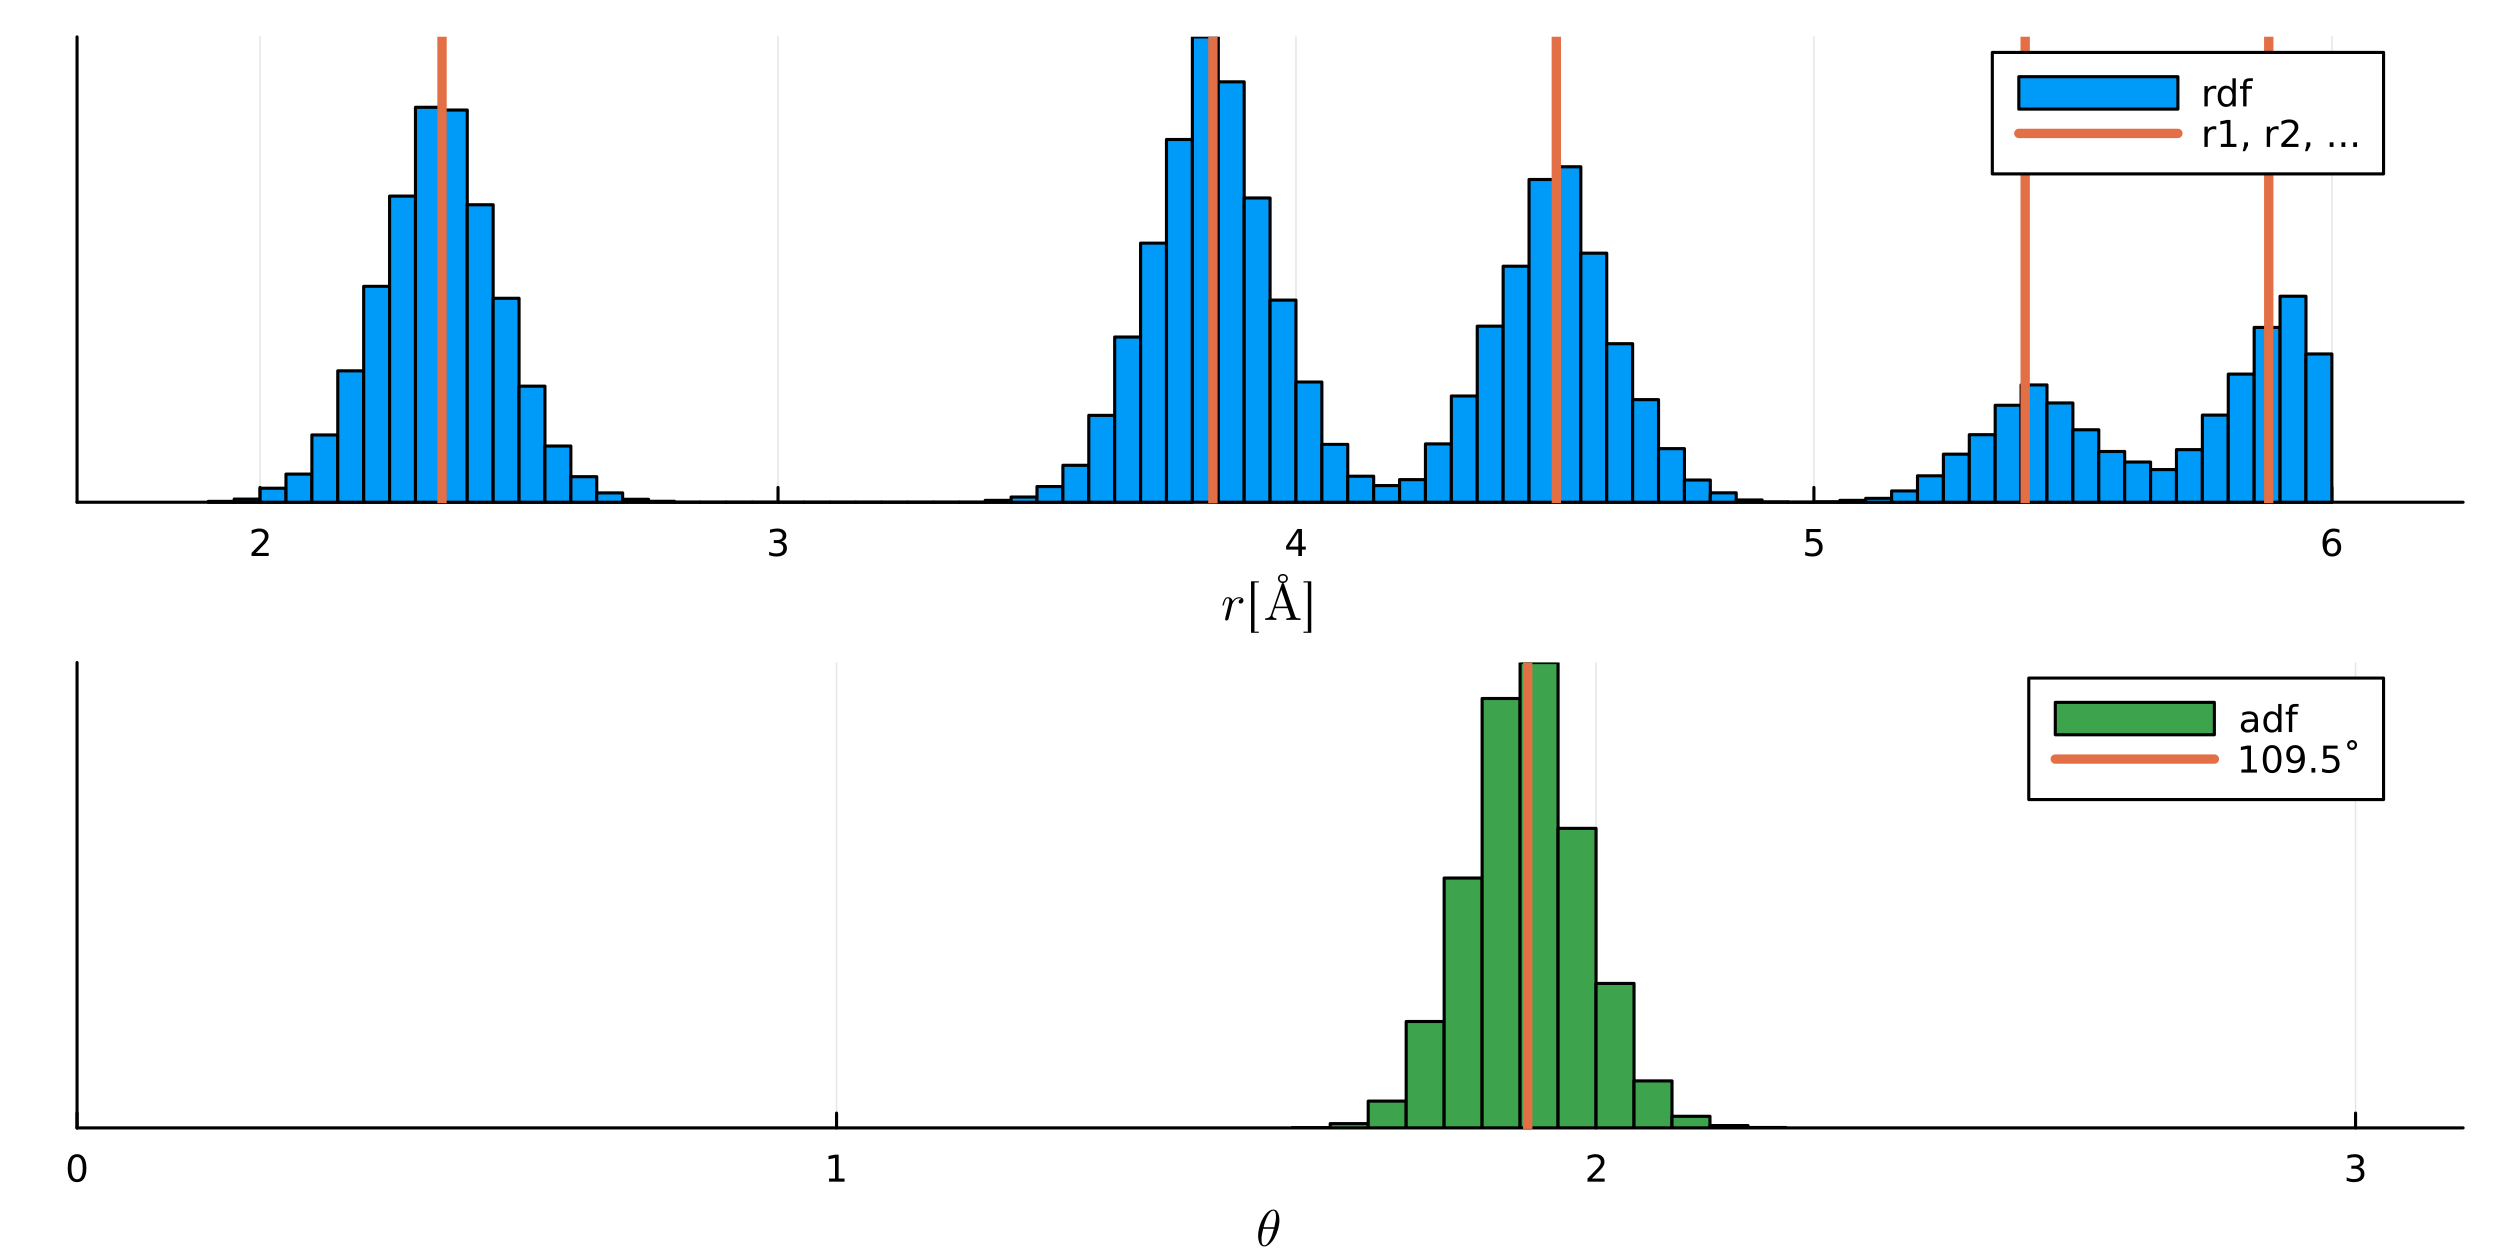 <?xml version="1.0" encoding="utf-8"?>
<svg xmlns="http://www.w3.org/2000/svg" xmlns:xlink="http://www.w3.org/1999/xlink" width="800" height="400" viewBox="0 0 3200 1600">
<rect x="0" y="0" width="3200" height="1600" fill="#333333" stroke="none"/>
<defs>
  <clipPath id="clip370">
    <rect x="0" y="0" width="3200" height="1600"/>
  </clipPath>
</defs>
<path clip-path="url(#clip370)" d="M0 1600 L3200 1600 L3200 0 L0 0  Z" fill="#ffffff" fill-rule="evenodd" fill-opacity="1"/>
<defs>
  <clipPath id="clip371">
    <rect x="640" y="0" width="2241" height="1600"/>
  </clipPath>
</defs>
<path clip-path="url(#clip370)" d="M98.632 642.869 L3152.76 642.869 L3152.76 47.244 L98.632 47.244  Z" fill="#ffffff" fill-rule="evenodd" fill-opacity="1"/>
<defs>
  <clipPath id="clip372">
    <rect x="98" y="47" width="3055" height="597"/>
  </clipPath>
</defs>
<polyline clip-path="url(#clip372)" style="stroke:#000000; stroke-linecap:round; stroke-linejoin:round; stroke-width:2; stroke-opacity:0.1; fill:none" points="332.911,642.869 332.911,47.244 "/>
<polyline clip-path="url(#clip372)" style="stroke:#000000; stroke-linecap:round; stroke-linejoin:round; stroke-width:2; stroke-opacity:0.1; fill:none" points="995.877,642.869 995.877,47.244 "/>
<polyline clip-path="url(#clip372)" style="stroke:#000000; stroke-linecap:round; stroke-linejoin:round; stroke-width:2; stroke-opacity:0.1; fill:none" points="1658.84,642.869 1658.84,47.244 "/>
<polyline clip-path="url(#clip372)" style="stroke:#000000; stroke-linecap:round; stroke-linejoin:round; stroke-width:2; stroke-opacity:0.1; fill:none" points="2321.81,642.869 2321.81,47.244 "/>
<polyline clip-path="url(#clip372)" style="stroke:#000000; stroke-linecap:round; stroke-linejoin:round; stroke-width:2; stroke-opacity:0.1; fill:none" points="2984.77,642.869 2984.77,47.244 "/>
<polyline clip-path="url(#clip370)" style="stroke:#000000; stroke-linecap:round; stroke-linejoin:round; stroke-width:4; stroke-opacity:1; fill:none" points="98.632,642.869 3152.76,642.869 "/>
<polyline clip-path="url(#clip370)" style="stroke:#000000; stroke-linecap:round; stroke-linejoin:round; stroke-width:4; stroke-opacity:1; fill:none" points="332.911,642.869 332.911,623.971 "/>
<polyline clip-path="url(#clip370)" style="stroke:#000000; stroke-linecap:round; stroke-linejoin:round; stroke-width:4; stroke-opacity:1; fill:none" points="995.877,642.869 995.877,623.971 "/>
<polyline clip-path="url(#clip370)" style="stroke:#000000; stroke-linecap:round; stroke-linejoin:round; stroke-width:4; stroke-opacity:1; fill:none" points="1658.84,642.869 1658.84,623.971 "/>
<polyline clip-path="url(#clip370)" style="stroke:#000000; stroke-linecap:round; stroke-linejoin:round; stroke-width:4; stroke-opacity:1; fill:none" points="2321.81,642.869 2321.81,623.971 "/>
<polyline clip-path="url(#clip370)" style="stroke:#000000; stroke-linecap:round; stroke-linejoin:round; stroke-width:4; stroke-opacity:1; fill:none" points="2984.77,642.869 2984.77,623.971 "/>
<path clip-path="url(#clip370)" d="M327.564 707.734 L343.883 707.734 L343.883 711.669 L321.939 711.669 L321.939 707.734 Q324.601 704.979 329.184 700.349 Q333.791 695.697 334.971 694.354 Q337.216 691.831 338.096 690.095 Q338.999 688.336 338.999 686.646 Q338.999 683.891 337.054 682.155 Q335.133 680.419 332.031 680.419 Q329.832 680.419 327.379 681.183 Q324.948 681.947 322.17 683.498 L322.17 678.775 Q324.994 677.641 327.448 677.063 Q329.902 676.484 331.939 676.484 Q337.309 676.484 340.503 679.169 Q343.698 681.854 343.698 686.345 Q343.698 688.474 342.888 690.396 Q342.101 692.294 339.994 694.886 Q339.416 695.558 336.314 698.775 Q333.212 701.97 327.564 707.734 Z" fill="#000000" fill-rule="nonzero" fill-opacity="1" /><path clip-path="url(#clip370)" d="M1000.12 693.035 Q1003.48 693.752 1005.36 696.021 Q1007.25 698.289 1007.25 701.623 Q1007.25 706.738 1003.74 709.539 Q1000.22 712.34 993.735 712.34 Q991.56 712.34 989.245 711.9 Q986.953 711.484 984.499 710.627 L984.499 706.113 Q986.444 707.248 988.759 707.826 Q991.073 708.405 993.597 708.405 Q997.995 708.405 1000.29 706.669 Q1002.6 704.933 1002.6 701.623 Q1002.6 698.567 1000.45 696.854 Q998.319 695.118 994.499 695.118 L990.472 695.118 L990.472 691.275 L994.684 691.275 Q998.134 691.275 999.962 689.91 Q1001.79 688.521 1001.79 685.928 Q1001.79 683.266 999.893 681.854 Q998.018 680.419 994.499 680.419 Q992.578 680.419 990.379 680.836 Q988.18 681.252 985.541 682.132 L985.541 677.965 Q988.203 677.225 990.518 676.854 Q992.856 676.484 994.916 676.484 Q1000.24 676.484 1003.34 678.914 Q1006.44 681.322 1006.44 685.442 Q1006.44 688.312 1004.8 690.303 Q1003.16 692.271 1000.12 693.035 Z" fill="#000000" fill-rule="nonzero" fill-opacity="1" /><path clip-path="url(#clip370)" d="M1661.85 681.183 L1650.05 699.632 L1661.85 699.632 L1661.85 681.183 M1660.62 677.109 L1666.5 677.109 L1666.5 699.632 L1671.43 699.632 L1671.43 703.521 L1666.5 703.521 L1666.5 711.669 L1661.85 711.669 L1661.85 703.521 L1646.25 703.521 L1646.25 699.007 L1660.62 677.109 Z" fill="#000000" fill-rule="nonzero" fill-opacity="1" /><path clip-path="url(#clip370)" d="M2312.09 677.109 L2330.44 677.109 L2330.44 681.044 L2316.37 681.044 L2316.37 689.516 Q2317.39 689.169 2318.41 689.007 Q2319.42 688.822 2320.44 688.822 Q2326.23 688.822 2329.61 691.993 Q2332.99 695.164 2332.99 700.581 Q2332.99 706.16 2329.52 709.261 Q2326.04 712.34 2319.72 712.34 Q2317.55 712.34 2315.28 711.97 Q2313.03 711.599 2310.63 710.859 L2310.63 706.16 Q2312.71 707.294 2314.93 707.849 Q2317.16 708.405 2319.63 708.405 Q2323.64 708.405 2325.97 706.298 Q2328.31 704.192 2328.31 700.581 Q2328.31 696.97 2325.97 694.863 Q2323.64 692.757 2319.63 692.757 Q2317.76 692.757 2315.88 693.174 Q2314.03 693.59 2312.09 694.47 L2312.09 677.109 Z" fill="#000000" fill-rule="nonzero" fill-opacity="1" /><path clip-path="url(#clip370)" d="M2985.18 692.525 Q2982.03 692.525 2980.18 694.678 Q2978.35 696.831 2978.35 700.581 Q2978.35 704.308 2980.18 706.484 Q2982.03 708.636 2985.18 708.636 Q2988.33 708.636 2990.16 706.484 Q2992.01 704.308 2992.01 700.581 Q2992.01 696.831 2990.16 694.678 Q2988.33 692.525 2985.18 692.525 M2994.46 677.873 L2994.46 682.132 Q2992.7 681.299 2990.9 680.859 Q2989.11 680.419 2987.35 680.419 Q2982.73 680.419 2980.27 683.544 Q2977.84 686.669 2977.49 692.988 Q2978.86 690.974 2980.92 689.91 Q2982.98 688.822 2985.46 688.822 Q2990.66 688.822 2993.67 691.993 Q2996.71 695.141 2996.71 700.581 Q2996.71 705.905 2993.56 709.123 Q2990.41 712.34 2985.18 712.34 Q2979.18 712.34 2976.01 707.757 Q2972.84 703.15 2972.84 694.424 Q2972.84 686.229 2976.73 681.368 Q2980.62 676.484 2987.17 676.484 Q2988.93 676.484 2990.71 676.831 Q2992.52 677.178 2994.46 677.873 Z" fill="#000000" fill-rule="nonzero" fill-opacity="1" /><path clip-path="url(#clip370)" d="M1591.63 768.656 Q1591.63 770.363 1590.51 771.458 Q1589.41 772.553 1587.99 772.553 Q1586.77 772.553 1586.13 771.845 Q1585.48 771.136 1585.48 770.234 Q1585.48 768.946 1586.48 767.883 Q1587.48 766.821 1588.93 766.595 Q1587.87 765.822 1586.16 765.822 Q1583.36 765.822 1580.88 767.98 Q1579.78 768.978 1578.59 770.814 Q1577.4 772.618 1577.17 773.391 L1575.08 781.99 Q1574.89 782.956 1573.7 787.593 Q1572.54 792.199 1572.44 792.392 Q1572.12 793.294 1571.41 793.777 Q1570.7 794.26 1569.99 794.26 Q1569.19 794.26 1568.64 793.777 Q1568.09 793.294 1568.09 792.456 Q1568.09 792.328 1568.19 791.845 Q1568.28 791.361 1568.45 790.685 Q1568.61 790.009 1568.67 789.622 L1572.5 774.389 Q1573.21 771.619 1573.37 770.75 Q1573.57 769.848 1573.57 768.85 Q1573.57 767.11 1573.02 766.466 Q1572.47 765.822 1571.51 765.822 Q1569.83 765.822 1568.74 767.819 Q1567.64 769.816 1566.71 773.68 Q1566.42 774.743 1566.22 774.969 Q1566.06 775.194 1565.58 775.194 Q1564.77 775.162 1564.77 774.518 Q1564.77 774.357 1565.03 773.326 Q1565.29 772.263 1565.77 770.717 Q1566.29 769.139 1566.84 768.141 Q1567.16 767.465 1567.45 767.014 Q1567.74 766.563 1568.32 765.854 Q1568.9 765.146 1569.77 764.759 Q1570.64 764.373 1571.7 764.373 Q1574.02 764.373 1575.66 765.79 Q1577.33 767.207 1577.72 769.429 Q1578.53 768.27 1579.52 767.271 Q1580.52 766.241 1582.36 765.307 Q1584.19 764.373 1586.16 764.373 Q1588.61 764.373 1590.12 765.629 Q1591.63 766.853 1591.63 768.656 Z" fill="#000000" fill-rule="nonzero" fill-opacity="1" /><path clip-path="url(#clip370)" d="M1601.34 810.009 L1601.34 744.051 L1611.29 744.051 L1611.29 745.565 L1605.75 745.565 L1605.75 808.495 L1611.29 808.495 L1611.29 810.009 L1601.34 810.009 Z" fill="#000000" fill-rule="nonzero" fill-opacity="1" /><path clip-path="url(#clip370)" d="M1664.64 793.519 L1656 793.326 Q1648.89 793.326 1646.5 793.519 L1646.5 791.49 Q1651.98 791.49 1651.98 789.493 Q1651.98 789.332 1651.79 788.56 L1648.31 778.479 L1632.01 778.479 L1628.95 787.11 Q1628.82 787.368 1628.82 788.109 Q1628.82 789.493 1630.14 790.492 Q1631.46 791.49 1633.78 791.49 L1633.78 793.519 L1626.18 793.326 L1619.48 793.519 L1619.48 791.49 Q1622.35 791.426 1624.19 790.427 Q1626.02 789.429 1626.86 787.046 L1640.51 747.626 Q1640.77 746.853 1641.06 746.595 Q1641.35 746.305 1642.09 746.305 Q1642.61 746.305 1642.9 746.499 Q1643.19 746.66 1643.28 746.885 Q1643.41 747.078 1643.61 747.626 L1657.84 788.849 Q1658.39 790.492 1659.45 791.007 Q1660.51 791.49 1663.48 791.49 L1664.64 791.49 L1664.64 793.519 M1647.57 776.45 L1640.13 755.001 L1632.72 776.45 L1647.57 776.45 M1646.25 740.476 Q1646.25 736.676 1642.09 736.676 Q1637.94 736.676 1637.94 740.476 Q1637.94 744.309 1642.09 744.309 Q1646.25 744.309 1646.25 740.476 M1648.44 740.412 Q1648.44 742.859 1646.6 744.599 Q1644.77 746.305 1642.03 746.305 Q1639.48 746.305 1637.62 744.599 Q1635.75 742.892 1635.75 740.412 Q1635.75 738.157 1637.55 736.418 Q1639.39 734.679 1642.16 734.679 Q1644.8 734.679 1646.6 736.386 Q1648.44 738.093 1648.44 740.412 Z" fill="#000000" fill-rule="nonzero" fill-opacity="1" /><path clip-path="url(#clip370)" d="M1668.47 808.495 L1674.01 808.495 L1674.01 745.565 L1668.47 745.565 L1668.47 744.051 L1678.42 744.051 L1678.42 810.009 L1668.47 810.009 L1668.47 808.495 Z" fill="#000000" fill-rule="nonzero" fill-opacity="1" /><polyline clip-path="url(#clip370)" style="stroke:#000000; stroke-linecap:round; stroke-linejoin:round; stroke-width:4; stroke-opacity:1; fill:none" points="98.632,642.869 98.632,47.244 "/>
<path clip-path="url(#clip370)" d="M-33.904 383.919 Q-33.204 381.85 -30.912 379.909 Q-28.62 377.935 -24.61 375.962 L-11.624 369.437 L-11.624 376.344 L-23.814 382.423 Q-28.588 384.778 -30.148 387.006 Q-31.708 389.203 -31.708 393.022 L-31.708 400.024 L-11.624 400.024 L-11.624 406.454 L-59.144 406.454 L-59.144 391.94 Q-59.144 383.792 -55.738 379.781 Q-52.333 375.771 -45.458 375.771 Q-40.97 375.771 -38.01 377.872 Q-35.05 379.941 -33.904 383.919 M-53.86 400.024 L-36.991 400.024 L-36.991 391.94 Q-36.991 387.293 -39.124 384.938 Q-41.288 382.55 -45.458 382.55 Q-49.627 382.55 -51.728 384.938 Q-53.86 387.293 -53.86 391.94 L-53.86 400.024 Z" fill="#000000" fill-rule="nonzero" fill-opacity="1" /><path clip-path="url(#clip370)" d="M-53.86 354.732 L-16.907 354.732 L-16.907 346.966 Q-16.907 337.131 -21.363 332.58 Q-25.819 327.996 -35.432 327.996 Q-44.98 327.996 -49.404 332.58 Q-53.86 337.131 -53.86 346.966 L-53.86 354.732 M-59.144 361.162 L-59.144 347.953 Q-59.144 334.139 -53.383 327.678 Q-47.654 321.217 -35.432 321.217 Q-23.146 321.217 -17.385 327.71 Q-11.624 334.203 -11.624 347.953 L-11.624 361.162 L-59.144 361.162 Z" fill="#000000" fill-rule="nonzero" fill-opacity="1" /><path clip-path="url(#clip370)" d="M-59.144 310.968 L-59.144 283.659 L-53.733 283.659 L-53.733 304.539 L-39.728 304.539 L-39.728 285.696 L-34.318 285.696 L-34.318 304.539 L-11.624 304.539 L-11.624 310.968 L-59.144 310.968 Z" fill="#000000" fill-rule="nonzero" fill-opacity="1" /><path clip-path="url(#clip372)" d="M266.614 641.723 L266.614 642.869 L299.763 642.869 L299.763 641.723 L266.614 641.723 L266.614 641.723  Z" fill="#009af9" fill-rule="evenodd" fill-opacity="1"/>
<polyline clip-path="url(#clip372)" style="stroke:#000000; stroke-linecap:round; stroke-linejoin:round; stroke-width:4; stroke-opacity:1; fill:none" points="266.614,641.723 266.614,642.869 299.763,642.869 299.763,641.723 266.614,641.723 "/>
<path clip-path="url(#clip372)" d="M299.763 638.808 L299.763 642.869 L332.911 642.869 L332.911 638.808 L299.763 638.808 L299.763 638.808  Z" fill="#009af9" fill-rule="evenodd" fill-opacity="1"/>
<polyline clip-path="url(#clip372)" style="stroke:#000000; stroke-linecap:round; stroke-linejoin:round; stroke-width:4; stroke-opacity:1; fill:none" points="299.763,638.808 299.763,642.869 332.911,642.869 332.911,638.808 299.763,638.808 "/>
<path clip-path="url(#clip372)" d="M332.911 624.958 L332.911 642.869 L366.059 642.869 L366.059 624.958 L332.911 624.958 L332.911 624.958  Z" fill="#009af9" fill-rule="evenodd" fill-opacity="1"/>
<polyline clip-path="url(#clip372)" style="stroke:#000000; stroke-linecap:round; stroke-linejoin:round; stroke-width:4; stroke-opacity:1; fill:none" points="332.911,624.958 332.911,642.869 366.059,642.869 366.059,624.958 332.911,624.958 "/>
<path clip-path="url(#clip372)" d="M366.059 606.84 L366.059 642.869 L399.208 642.869 L399.208 606.84 L366.059 606.84 L366.059 606.84  Z" fill="#009af9" fill-rule="evenodd" fill-opacity="1"/>
<polyline clip-path="url(#clip372)" style="stroke:#000000; stroke-linecap:round; stroke-linejoin:round; stroke-width:4; stroke-opacity:1; fill:none" points="366.059,606.84 366.059,642.869 399.208,642.869 399.208,606.84 366.059,606.84 "/>
<path clip-path="url(#clip372)" d="M399.208 556.753 L399.208 642.869 L432.356 642.869 L432.356 556.753 L399.208 556.753 L399.208 556.753  Z" fill="#009af9" fill-rule="evenodd" fill-opacity="1"/>
<polyline clip-path="url(#clip372)" style="stroke:#000000; stroke-linecap:round; stroke-linejoin:round; stroke-width:4; stroke-opacity:1; fill:none" points="399.208,556.753 399.208,642.869 432.356,642.869 432.356,556.753 399.208,556.753 "/>
<path clip-path="url(#clip372)" d="M432.356 474.699 L432.356 642.869 L465.504 642.869 L465.504 474.699 L432.356 474.699 L432.356 474.699  Z" fill="#009af9" fill-rule="evenodd" fill-opacity="1"/>
<polyline clip-path="url(#clip372)" style="stroke:#000000; stroke-linecap:round; stroke-linejoin:round; stroke-width:4; stroke-opacity:1; fill:none" points="432.356,474.699 432.356,642.869 465.504,642.869 465.504,474.699 432.356,474.699 "/>
<path clip-path="url(#clip372)" d="M465.504 366.507 L465.504 642.869 L498.652 642.869 L498.652 366.507 L465.504 366.507 L465.504 366.507  Z" fill="#009af9" fill-rule="evenodd" fill-opacity="1"/>
<polyline clip-path="url(#clip372)" style="stroke:#000000; stroke-linecap:round; stroke-linejoin:round; stroke-width:4; stroke-opacity:1; fill:none" points="465.504,366.507 465.504,642.869 498.652,642.869 498.652,366.507 465.504,366.507 "/>
<path clip-path="url(#clip372)" d="M498.652 251.027 L498.652 642.869 L531.801 642.869 L531.801 251.027 L498.652 251.027 L498.652 251.027  Z" fill="#009af9" fill-rule="evenodd" fill-opacity="1"/>
<polyline clip-path="url(#clip372)" style="stroke:#000000; stroke-linecap:round; stroke-linejoin:round; stroke-width:4; stroke-opacity:1; fill:none" points="498.652,251.027 498.652,642.869 531.801,642.869 531.801,251.027 498.652,251.027 "/>
<path clip-path="url(#clip372)" d="M531.801 137.317 L531.801 642.869 L564.949 642.869 L564.949 137.317 L531.801 137.317 L531.801 137.317  Z" fill="#009af9" fill-rule="evenodd" fill-opacity="1"/>
<polyline clip-path="url(#clip372)" style="stroke:#000000; stroke-linecap:round; stroke-linejoin:round; stroke-width:4; stroke-opacity:1; fill:none" points="531.801,137.317 531.801,642.869 564.949,642.869 564.949,137.317 531.801,137.317 "/>
<path clip-path="url(#clip372)" d="M564.949 140.857 L564.949 642.869 L598.097 642.869 L598.097 140.857 L564.949 140.857 L564.949 140.857  Z" fill="#009af9" fill-rule="evenodd" fill-opacity="1"/>
<polyline clip-path="url(#clip372)" style="stroke:#000000; stroke-linecap:round; stroke-linejoin:round; stroke-width:4; stroke-opacity:1; fill:none" points="564.949,140.857 564.949,642.869 598.097,642.869 598.097,140.857 564.949,140.857 "/>
<path clip-path="url(#clip372)" d="M598.097 262.065 L598.097 642.869 L631.245 642.869 L631.245 262.065 L598.097 262.065 L598.097 262.065  Z" fill="#009af9" fill-rule="evenodd" fill-opacity="1"/>
<polyline clip-path="url(#clip372)" style="stroke:#000000; stroke-linecap:round; stroke-linejoin:round; stroke-width:4; stroke-opacity:1; fill:none" points="598.097,262.065 598.097,642.869 631.245,642.869 631.245,262.065 598.097,262.065 "/>
<path clip-path="url(#clip372)" d="M631.245 381.814 L631.245 642.869 L664.394 642.869 L664.394 381.814 L631.245 381.814 L631.245 381.814  Z" fill="#009af9" fill-rule="evenodd" fill-opacity="1"/>
<polyline clip-path="url(#clip372)" style="stroke:#000000; stroke-linecap:round; stroke-linejoin:round; stroke-width:4; stroke-opacity:1; fill:none" points="631.245,381.814 631.245,642.869 664.394,642.869 664.394,381.814 631.245,381.814 "/>
<path clip-path="url(#clip372)" d="M664.394 494.275 L664.394 642.869 L697.542 642.869 L697.542 494.275 L664.394 494.275 L664.394 494.275  Z" fill="#009af9" fill-rule="evenodd" fill-opacity="1"/>
<polyline clip-path="url(#clip372)" style="stroke:#000000; stroke-linecap:round; stroke-linejoin:round; stroke-width:4; stroke-opacity:1; fill:none" points="664.394,494.275 664.394,642.869 697.542,642.869 697.542,494.275 664.394,494.275 "/>
<path clip-path="url(#clip372)" d="M697.542 570.915 L697.542 642.869 L730.69 642.869 L730.69 570.915 L697.542 570.915 L697.542 570.915  Z" fill="#009af9" fill-rule="evenodd" fill-opacity="1"/>
<polyline clip-path="url(#clip372)" style="stroke:#000000; stroke-linecap:round; stroke-linejoin:round; stroke-width:4; stroke-opacity:1; fill:none" points="697.542,570.915 697.542,642.869 730.69,642.869 730.69,570.915 697.542,570.915 "/>
<path clip-path="url(#clip372)" d="M730.69 610.172 L730.69 642.869 L763.839 642.869 L763.839 610.172 L730.69 610.172 L730.69 610.172  Z" fill="#009af9" fill-rule="evenodd" fill-opacity="1"/>
<polyline clip-path="url(#clip372)" style="stroke:#000000; stroke-linecap:round; stroke-linejoin:round; stroke-width:4; stroke-opacity:1; fill:none" points="730.69,610.172 730.69,642.869 763.839,642.869 763.839,610.172 730.69,610.172 "/>
<path clip-path="url(#clip372)" d="M763.839 630.894 L763.839 642.869 L796.987 642.869 L796.987 630.894 L763.839 630.894 L763.839 630.894  Z" fill="#009af9" fill-rule="evenodd" fill-opacity="1"/>
<polyline clip-path="url(#clip372)" style="stroke:#000000; stroke-linecap:round; stroke-linejoin:round; stroke-width:4; stroke-opacity:1; fill:none" points="763.839,630.894 763.839,642.869 796.987,642.869 796.987,630.894 763.839,630.894 "/>
<path clip-path="url(#clip372)" d="M796.987 639.12 L796.987 642.869 L830.135 642.869 L830.135 639.12 L796.987 639.12 L796.987 639.12  Z" fill="#009af9" fill-rule="evenodd" fill-opacity="1"/>
<polyline clip-path="url(#clip372)" style="stroke:#000000; stroke-linecap:round; stroke-linejoin:round; stroke-width:4; stroke-opacity:1; fill:none" points="796.987,639.12 796.987,642.869 830.135,642.869 830.135,639.12 796.987,639.12 "/>
<path clip-path="url(#clip372)" d="M830.135 641.619 L830.135 642.869 L863.283 642.869 L863.283 641.619 L830.135 641.619 L830.135 641.619  Z" fill="#009af9" fill-rule="evenodd" fill-opacity="1"/>
<polyline clip-path="url(#clip372)" style="stroke:#000000; stroke-linecap:round; stroke-linejoin:round; stroke-width:4; stroke-opacity:1; fill:none" points="830.135,641.619 830.135,642.869 863.283,642.869 863.283,641.619 830.135,641.619 "/>
<path clip-path="url(#clip372)" d="M863.283 642.869 L863.283 642.869 L896.432 642.869 L896.432 642.869 L863.283 642.869 L863.283 642.869  Z" fill="#009af9" fill-rule="evenodd" fill-opacity="1"/>
<polyline clip-path="url(#clip372)" style="stroke:#000000; stroke-linecap:round; stroke-linejoin:round; stroke-width:4; stroke-opacity:1; fill:none" points="863.283,642.869 863.283,642.869 896.432,642.869 863.283,642.869 "/>
<path clip-path="url(#clip372)" d="M896.432 642.869 L896.432 642.869 L929.58 642.869 L929.58 642.869 L896.432 642.869 L896.432 642.869  Z" fill="#009af9" fill-rule="evenodd" fill-opacity="1"/>
<polyline clip-path="url(#clip372)" style="stroke:#000000; stroke-linecap:round; stroke-linejoin:round; stroke-width:4; stroke-opacity:1; fill:none" points="896.432,642.869 896.432,642.869 929.58,642.869 896.432,642.869 "/>
<path clip-path="url(#clip372)" d="M929.58 642.869 L929.58 642.869 L962.728 642.869 L962.728 642.869 L929.58 642.869 L929.58 642.869  Z" fill="#009af9" fill-rule="evenodd" fill-opacity="1"/>
<polyline clip-path="url(#clip372)" style="stroke:#000000; stroke-linecap:round; stroke-linejoin:round; stroke-width:4; stroke-opacity:1; fill:none" points="929.58,642.869 929.58,642.869 962.728,642.869 929.58,642.869 "/>
<path clip-path="url(#clip372)" d="M962.728 642.869 L962.728 642.869 L995.877 642.869 L995.877 642.869 L962.728 642.869 L962.728 642.869  Z" fill="#009af9" fill-rule="evenodd" fill-opacity="1"/>
<polyline clip-path="url(#clip372)" style="stroke:#000000; stroke-linecap:round; stroke-linejoin:round; stroke-width:4; stroke-opacity:1; fill:none" points="962.728,642.869 962.728,642.869 995.877,642.869 962.728,642.869 "/>
<path clip-path="url(#clip372)" d="M995.877 642.869 L995.877 642.869 L1029.02 642.869 L1029.02 642.869 L995.877 642.869 L995.877 642.869  Z" fill="#009af9" fill-rule="evenodd" fill-opacity="1"/>
<polyline clip-path="url(#clip372)" style="stroke:#000000; stroke-linecap:round; stroke-linejoin:round; stroke-width:4; stroke-opacity:1; fill:none" points="995.877,642.869 995.877,642.869 1029.02,642.869 995.877,642.869 "/>
<path clip-path="url(#clip372)" d="M1029.02 642.869 L1029.02 642.869 L1062.17 642.869 L1062.17 642.869 L1029.02 642.869 L1029.02 642.869  Z" fill="#009af9" fill-rule="evenodd" fill-opacity="1"/>
<polyline clip-path="url(#clip372)" style="stroke:#000000; stroke-linecap:round; stroke-linejoin:round; stroke-width:4; stroke-opacity:1; fill:none" points="1029.02,642.869 1029.02,642.869 1062.17,642.869 1029.02,642.869 "/>
<path clip-path="url(#clip372)" d="M1062.17 642.869 L1062.17 642.869 L1095.32 642.869 L1095.32 642.869 L1062.17 642.869 L1062.17 642.869  Z" fill="#009af9" fill-rule="evenodd" fill-opacity="1"/>
<polyline clip-path="url(#clip372)" style="stroke:#000000; stroke-linecap:round; stroke-linejoin:round; stroke-width:4; stroke-opacity:1; fill:none" points="1062.17,642.869 1062.17,642.869 1095.32,642.869 1062.17,642.869 "/>
<path clip-path="url(#clip372)" d="M1095.32 642.869 L1095.32 642.869 L1128.47 642.869 L1128.47 642.869 L1095.32 642.869 L1095.32 642.869  Z" fill="#009af9" fill-rule="evenodd" fill-opacity="1"/>
<polyline clip-path="url(#clip372)" style="stroke:#000000; stroke-linecap:round; stroke-linejoin:round; stroke-width:4; stroke-opacity:1; fill:none" points="1095.32,642.869 1095.32,642.869 1128.47,642.869 1095.32,642.869 "/>
<path clip-path="url(#clip372)" d="M1128.47 642.869 L1128.47 642.869 L1161.62 642.869 L1161.62 642.869 L1128.47 642.869 L1128.47 642.869  Z" fill="#009af9" fill-rule="evenodd" fill-opacity="1"/>
<polyline clip-path="url(#clip372)" style="stroke:#000000; stroke-linecap:round; stroke-linejoin:round; stroke-width:4; stroke-opacity:1; fill:none" points="1128.47,642.869 1128.47,642.869 1161.62,642.869 1128.47,642.869 "/>
<path clip-path="url(#clip372)" d="M1161.62 642.869 L1161.62 642.869 L1194.77 642.869 L1194.77 642.869 L1161.62 642.869 L1161.62 642.869  Z" fill="#009af9" fill-rule="evenodd" fill-opacity="1"/>
<polyline clip-path="url(#clip372)" style="stroke:#000000; stroke-linecap:round; stroke-linejoin:round; stroke-width:4; stroke-opacity:1; fill:none" points="1161.62,642.869 1161.62,642.869 1194.77,642.869 1161.62,642.869 "/>
<path clip-path="url(#clip372)" d="M1194.77 642.869 L1194.77 642.869 L1227.91 642.869 L1227.91 642.869 L1194.77 642.869 L1194.77 642.869  Z" fill="#009af9" fill-rule="evenodd" fill-opacity="1"/>
<polyline clip-path="url(#clip372)" style="stroke:#000000; stroke-linecap:round; stroke-linejoin:round; stroke-width:4; stroke-opacity:1; fill:none" points="1194.77,642.869 1194.77,642.869 1227.91,642.869 1194.77,642.869 "/>
<path clip-path="url(#clip372)" d="M1227.91 642.869 L1227.91 642.869 L1261.06 642.869 L1261.06 642.869 L1227.91 642.869 L1227.91 642.869  Z" fill="#009af9" fill-rule="evenodd" fill-opacity="1"/>
<polyline clip-path="url(#clip372)" style="stroke:#000000; stroke-linecap:round; stroke-linejoin:round; stroke-width:4; stroke-opacity:1; fill:none" points="1227.91,642.869 1227.91,642.869 1261.06,642.869 1227.91,642.869 "/>
<path clip-path="url(#clip372)" d="M1261.06 640.474 L1261.06 642.869 L1294.21 642.869 L1294.21 640.474 L1261.06 640.474 L1261.06 640.474  Z" fill="#009af9" fill-rule="evenodd" fill-opacity="1"/>
<polyline clip-path="url(#clip372)" style="stroke:#000000; stroke-linecap:round; stroke-linejoin:round; stroke-width:4; stroke-opacity:1; fill:none" points="1261.06,640.474 1261.06,642.869 1294.21,642.869 1294.21,640.474 1261.06,640.474 "/>
<path clip-path="url(#clip372)" d="M1294.21 636.204 L1294.21 642.869 L1327.36 642.869 L1327.36 636.204 L1294.21 636.204 L1294.21 636.204  Z" fill="#009af9" fill-rule="evenodd" fill-opacity="1"/>
<polyline clip-path="url(#clip372)" style="stroke:#000000; stroke-linecap:round; stroke-linejoin:round; stroke-width:4; stroke-opacity:1; fill:none" points="1294.21,636.204 1294.21,642.869 1327.36,642.869 1327.36,636.204 1294.21,636.204 "/>
<path clip-path="url(#clip372)" d="M1327.36 622.772 L1327.36 642.869 L1360.51 642.869 L1360.51 622.772 L1327.36 622.772 L1327.36 622.772  Z" fill="#009af9" fill-rule="evenodd" fill-opacity="1"/>
<polyline clip-path="url(#clip372)" style="stroke:#000000; stroke-linecap:round; stroke-linejoin:round; stroke-width:4; stroke-opacity:1; fill:none" points="1327.36,622.772 1327.36,642.869 1360.51,642.869 1360.51,622.772 1327.36,622.772 "/>
<path clip-path="url(#clip372)" d="M1360.51 595.594 L1360.51 642.869 L1393.66 642.869 L1393.66 595.594 L1360.51 595.594 L1360.51 595.594  Z" fill="#009af9" fill-rule="evenodd" fill-opacity="1"/>
<polyline clip-path="url(#clip372)" style="stroke:#000000; stroke-linecap:round; stroke-linejoin:round; stroke-width:4; stroke-opacity:1; fill:none" points="1360.51,595.594 1360.51,642.869 1393.66,642.869 1393.66,595.594 1360.51,595.594 "/>
<path clip-path="url(#clip372)" d="M1393.66 531.658 L1393.66 642.869 L1426.8 642.869 L1426.8 531.658 L1393.66 531.658 L1393.66 531.658  Z" fill="#009af9" fill-rule="evenodd" fill-opacity="1"/>
<polyline clip-path="url(#clip372)" style="stroke:#000000; stroke-linecap:round; stroke-linejoin:round; stroke-width:4; stroke-opacity:1; fill:none" points="1393.66,531.658 1393.66,642.869 1426.8,642.869 1426.8,531.658 1393.66,531.658 "/>
<path clip-path="url(#clip372)" d="M1426.8 431.38 L1426.8 642.869 L1459.95 642.869 L1459.95 431.38 L1426.8 431.38 L1426.8 431.38  Z" fill="#009af9" fill-rule="evenodd" fill-opacity="1"/>
<polyline clip-path="url(#clip372)" style="stroke:#000000; stroke-linecap:round; stroke-linejoin:round; stroke-width:4; stroke-opacity:1; fill:none" points="1426.8,431.38 1426.8,642.869 1459.95,642.869 1459.95,431.38 1426.8,431.38 "/>
<path clip-path="url(#clip372)" d="M1459.95 311.214 L1459.95 642.869 L1493.1 642.869 L1493.1 311.214 L1459.95 311.214 L1459.95 311.214  Z" fill="#009af9" fill-rule="evenodd" fill-opacity="1"/>
<polyline clip-path="url(#clip372)" style="stroke:#000000; stroke-linecap:round; stroke-linejoin:round; stroke-width:4; stroke-opacity:1; fill:none" points="1459.95,311.214 1459.95,642.869 1493.1,642.869 1493.1,311.214 1459.95,311.214 "/>
<path clip-path="url(#clip372)" d="M1493.1 178.552 L1493.1 642.869 L1526.25 642.869 L1526.25 178.552 L1493.1 178.552 L1493.1 178.552  Z" fill="#009af9" fill-rule="evenodd" fill-opacity="1"/>
<polyline clip-path="url(#clip372)" style="stroke:#000000; stroke-linecap:round; stroke-linejoin:round; stroke-width:4; stroke-opacity:1; fill:none" points="1493.1,178.552 1493.1,642.869 1526.25,642.869 1526.25,178.552 1493.1,178.552 "/>
<path clip-path="url(#clip372)" d="M1526.25 47.244 L1526.25 642.869 L1559.4 642.869 L1559.4 47.244 L1526.25 47.244 L1526.25 47.244  Z" fill="#009af9" fill-rule="evenodd" fill-opacity="1"/>
<polyline clip-path="url(#clip372)" style="stroke:#000000; stroke-linecap:round; stroke-linejoin:round; stroke-width:4; stroke-opacity:1; fill:none" points="1526.25,47.244 1526.25,642.869 1559.4,642.869 1559.4,47.244 1526.25,47.244 "/>
<path clip-path="url(#clip372)" d="M1559.4 104.724 L1559.4 642.869 L1592.55 642.869 L1592.55 104.724 L1559.4 104.724 L1559.4 104.724  Z" fill="#009af9" fill-rule="evenodd" fill-opacity="1"/>
<polyline clip-path="url(#clip372)" style="stroke:#000000; stroke-linecap:round; stroke-linejoin:round; stroke-width:4; stroke-opacity:1; fill:none" points="1559.4,104.724 1559.4,642.869 1592.55,642.869 1592.55,104.724 1559.4,104.724 "/>
<path clip-path="url(#clip372)" d="M1592.55 253.422 L1592.55 642.869 L1625.69 642.869 L1625.69 253.422 L1592.55 253.422 L1592.55 253.422  Z" fill="#009af9" fill-rule="evenodd" fill-opacity="1"/>
<polyline clip-path="url(#clip372)" style="stroke:#000000; stroke-linecap:round; stroke-linejoin:round; stroke-width:4; stroke-opacity:1; fill:none" points="1592.55,253.422 1592.55,642.869 1625.69,642.869 1625.69,253.422 1592.55,253.422 "/>
<path clip-path="url(#clip372)" d="M1625.69 384.105 L1625.69 642.869 L1658.84 642.869 L1658.84 384.105 L1625.69 384.105 L1625.69 384.105  Z" fill="#009af9" fill-rule="evenodd" fill-opacity="1"/>
<polyline clip-path="url(#clip372)" style="stroke:#000000; stroke-linecap:round; stroke-linejoin:round; stroke-width:4; stroke-opacity:1; fill:none" points="1625.69,384.105 1625.69,642.869 1658.84,642.869 1658.84,384.105 1625.69,384.105 "/>
<path clip-path="url(#clip372)" d="M1658.84 488.964 L1658.84 642.869 L1691.99 642.869 L1691.99 488.964 L1658.84 488.964 L1658.84 488.964  Z" fill="#009af9" fill-rule="evenodd" fill-opacity="1"/>
<polyline clip-path="url(#clip372)" style="stroke:#000000; stroke-linecap:round; stroke-linejoin:round; stroke-width:4; stroke-opacity:1; fill:none" points="1658.84,488.964 1658.84,642.869 1691.99,642.869 1691.99,488.964 1658.84,488.964 "/>
<path clip-path="url(#clip372)" d="M1691.99 568.832 L1691.99 642.869 L1725.14 642.869 L1725.14 568.832 L1691.99 568.832 L1691.99 568.832  Z" fill="#009af9" fill-rule="evenodd" fill-opacity="1"/>
<polyline clip-path="url(#clip372)" style="stroke:#000000; stroke-linecap:round; stroke-linejoin:round; stroke-width:4; stroke-opacity:1; fill:none" points="1691.99,568.832 1691.99,642.869 1725.14,642.869 1725.14,568.832 1691.99,568.832 "/>
<path clip-path="url(#clip372)" d="M1725.14 609.547 L1725.14 642.869 L1758.29 642.869 L1758.29 609.547 L1725.14 609.547 L1725.14 609.547  Z" fill="#009af9" fill-rule="evenodd" fill-opacity="1"/>
<polyline clip-path="url(#clip372)" style="stroke:#000000; stroke-linecap:round; stroke-linejoin:round; stroke-width:4; stroke-opacity:1; fill:none" points="1725.14,609.547 1725.14,642.869 1758.29,642.869 1758.29,609.547 1725.14,609.547 "/>
<path clip-path="url(#clip372)" d="M1758.29 621.522 L1758.29 642.869 L1791.44 642.869 L1791.44 621.522 L1758.29 621.522 L1758.29 621.522  Z" fill="#009af9" fill-rule="evenodd" fill-opacity="1"/>
<polyline clip-path="url(#clip372)" style="stroke:#000000; stroke-linecap:round; stroke-linejoin:round; stroke-width:4; stroke-opacity:1; fill:none" points="1758.29,621.522 1758.29,642.869 1791.44,642.869 1791.44,621.522 1758.29,621.522 "/>
<path clip-path="url(#clip372)" d="M1791.44 613.921 L1791.44 642.869 L1824.58 642.869 L1824.58 613.921 L1791.44 613.921 L1791.44 613.921  Z" fill="#009af9" fill-rule="evenodd" fill-opacity="1"/>
<polyline clip-path="url(#clip372)" style="stroke:#000000; stroke-linecap:round; stroke-linejoin:round; stroke-width:4; stroke-opacity:1; fill:none" points="1791.44,613.921 1791.44,642.869 1824.58,642.869 1824.58,613.921 1791.44,613.921 "/>
<path clip-path="url(#clip372)" d="M1824.58 568.207 L1824.58 642.869 L1857.73 642.869 L1857.73 568.207 L1824.58 568.207 L1824.58 568.207  Z" fill="#009af9" fill-rule="evenodd" fill-opacity="1"/>
<polyline clip-path="url(#clip372)" style="stroke:#000000; stroke-linecap:round; stroke-linejoin:round; stroke-width:4; stroke-opacity:1; fill:none" points="1824.58,568.207 1824.58,642.869 1857.73,642.869 1857.73,568.207 1824.58,568.207 "/>
<path clip-path="url(#clip372)" d="M1857.73 506.875 L1857.73 642.869 L1890.88 642.869 L1890.88 506.875 L1857.73 506.875 L1857.73 506.875  Z" fill="#009af9" fill-rule="evenodd" fill-opacity="1"/>
<polyline clip-path="url(#clip372)" style="stroke:#000000; stroke-linecap:round; stroke-linejoin:round; stroke-width:4; stroke-opacity:1; fill:none" points="1857.73,506.875 1857.73,642.869 1890.88,642.869 1890.88,506.875 1857.73,506.875 "/>
<path clip-path="url(#clip372)" d="M1890.88 417.531 L1890.88 642.869 L1924.03 642.869 L1924.03 417.531 L1890.88 417.531 L1890.88 417.531  Z" fill="#009af9" fill-rule="evenodd" fill-opacity="1"/>
<polyline clip-path="url(#clip372)" style="stroke:#000000; stroke-linecap:round; stroke-linejoin:round; stroke-width:4; stroke-opacity:1; fill:none" points="1890.88,417.531 1890.88,642.869 1924.03,642.869 1924.03,417.531 1890.88,417.531 "/>
<path clip-path="url(#clip372)" d="M1924.03 340.787 L1924.03 642.869 L1957.18 642.869 L1957.18 340.787 L1924.03 340.787 L1924.03 340.787  Z" fill="#009af9" fill-rule="evenodd" fill-opacity="1"/>
<polyline clip-path="url(#clip372)" style="stroke:#000000; stroke-linecap:round; stroke-linejoin:round; stroke-width:4; stroke-opacity:1; fill:none" points="1924.03,340.787 1924.03,642.869 1957.18,642.869 1957.18,340.787 1924.03,340.787 "/>
<path clip-path="url(#clip372)" d="M1957.18 229.784 L1957.18 642.869 L1990.33 642.869 L1990.33 229.784 L1957.18 229.784 L1957.18 229.784  Z" fill="#009af9" fill-rule="evenodd" fill-opacity="1"/>
<polyline clip-path="url(#clip372)" style="stroke:#000000; stroke-linecap:round; stroke-linejoin:round; stroke-width:4; stroke-opacity:1; fill:none" points="1957.18,229.784 1957.18,642.869 1990.33,642.869 1990.33,229.784 1957.18,229.784 "/>
<path clip-path="url(#clip372)" d="M1990.33 213.436 L1990.33 642.869 L2023.47 642.869 L2023.47 213.436 L1990.33 213.436 L1990.33 213.436  Z" fill="#009af9" fill-rule="evenodd" fill-opacity="1"/>
<polyline clip-path="url(#clip372)" style="stroke:#000000; stroke-linecap:round; stroke-linejoin:round; stroke-width:4; stroke-opacity:1; fill:none" points="1990.33,213.436 1990.33,642.869 2023.47,642.869 2023.47,213.436 1990.33,213.436 "/>
<path clip-path="url(#clip372)" d="M2023.47 324.022 L2023.47 642.869 L2056.62 642.869 L2056.62 324.022 L2023.47 324.022 L2023.47 324.022  Z" fill="#009af9" fill-rule="evenodd" fill-opacity="1"/>
<polyline clip-path="url(#clip372)" style="stroke:#000000; stroke-linecap:round; stroke-linejoin:round; stroke-width:4; stroke-opacity:1; fill:none" points="2023.47,324.022 2023.47,642.869 2056.62,642.869 2056.62,324.022 2023.47,324.022 "/>
<path clip-path="url(#clip372)" d="M2056.62 439.919 L2056.62 642.869 L2089.77 642.869 L2089.77 439.919 L2056.62 439.919 L2056.62 439.919  Z" fill="#009af9" fill-rule="evenodd" fill-opacity="1"/>
<polyline clip-path="url(#clip372)" style="stroke:#000000; stroke-linecap:round; stroke-linejoin:round; stroke-width:4; stroke-opacity:1; fill:none" points="2056.62,439.919 2056.62,642.869 2089.77,642.869 2089.77,439.919 2056.62,439.919 "/>
<path clip-path="url(#clip372)" d="M2089.77 511.561 L2089.77 642.869 L2122.92 642.869 L2122.92 511.561 L2089.77 511.561 L2089.77 511.561  Z" fill="#009af9" fill-rule="evenodd" fill-opacity="1"/>
<polyline clip-path="url(#clip372)" style="stroke:#000000; stroke-linecap:round; stroke-linejoin:round; stroke-width:4; stroke-opacity:1; fill:none" points="2089.77,511.561 2089.77,642.869 2122.92,642.869 2122.92,511.561 2089.77,511.561 "/>
<path clip-path="url(#clip372)" d="M2122.92 574.247 L2122.92 642.869 L2156.07 642.869 L2156.07 574.247 L2122.92 574.247 L2122.92 574.247  Z" fill="#009af9" fill-rule="evenodd" fill-opacity="1"/>
<polyline clip-path="url(#clip372)" style="stroke:#000000; stroke-linecap:round; stroke-linejoin:round; stroke-width:4; stroke-opacity:1; fill:none" points="2122.92,574.247 2122.92,642.869 2156.07,642.869 2156.07,574.247 2122.92,574.247 "/>
<path clip-path="url(#clip372)" d="M2156.07 614.441 L2156.07 642.869 L2189.21 642.869 L2189.21 614.441 L2156.07 614.441 L2156.07 614.441  Z" fill="#009af9" fill-rule="evenodd" fill-opacity="1"/>
<polyline clip-path="url(#clip372)" style="stroke:#000000; stroke-linecap:round; stroke-linejoin:round; stroke-width:4; stroke-opacity:1; fill:none" points="2156.07,614.441 2156.07,642.869 2189.21,642.869 2189.21,614.441 2156.07,614.441 "/>
<path clip-path="url(#clip372)" d="M2189.21 630.79 L2189.21 642.869 L2222.36 642.869 L2222.36 630.79 L2189.21 630.79 L2189.21 630.79  Z" fill="#009af9" fill-rule="evenodd" fill-opacity="1"/>
<polyline clip-path="url(#clip372)" style="stroke:#000000; stroke-linecap:round; stroke-linejoin:round; stroke-width:4; stroke-opacity:1; fill:none" points="2189.21,630.79 2189.21,642.869 2222.36,642.869 2222.36,630.79 2189.21,630.79 "/>
<path clip-path="url(#clip372)" d="M2222.36 639.953 L2222.36 642.869 L2255.51 642.869 L2255.51 639.953 L2222.36 639.953 L2222.36 639.953  Z" fill="#009af9" fill-rule="evenodd" fill-opacity="1"/>
<polyline clip-path="url(#clip372)" style="stroke:#000000; stroke-linecap:round; stroke-linejoin:round; stroke-width:4; stroke-opacity:1; fill:none" points="2222.36,639.953 2222.36,642.869 2255.51,642.869 2255.51,639.953 2222.36,639.953 "/>
<path clip-path="url(#clip372)" d="M2255.51 642.452 L2255.51 642.869 L2288.66 642.869 L2288.66 642.452 L2255.51 642.452 L2255.51 642.452  Z" fill="#009af9" fill-rule="evenodd" fill-opacity="1"/>
<polyline clip-path="url(#clip372)" style="stroke:#000000; stroke-linecap:round; stroke-linejoin:round; stroke-width:4; stroke-opacity:1; fill:none" points="2255.51,642.452 2255.51,642.869 2288.66,642.869 2288.66,642.452 2255.51,642.452 "/>
<path clip-path="url(#clip372)" d="M2288.66 642.765 L2288.66 642.869 L2321.81 642.869 L2321.81 642.765 L2288.66 642.765 L2288.66 642.765  Z" fill="#009af9" fill-rule="evenodd" fill-opacity="1"/>
<polyline clip-path="url(#clip372)" style="stroke:#000000; stroke-linecap:round; stroke-linejoin:round; stroke-width:4; stroke-opacity:1; fill:none" points="2288.66,642.765 2288.66,642.869 2321.81,642.869 2321.81,642.765 2288.66,642.765 "/>
<path clip-path="url(#clip372)" d="M2321.81 642.244 L2321.81 642.869 L2354.96 642.869 L2354.96 642.244 L2321.81 642.244 L2321.81 642.244  Z" fill="#009af9" fill-rule="evenodd" fill-opacity="1"/>
<polyline clip-path="url(#clip372)" style="stroke:#000000; stroke-linecap:round; stroke-linejoin:round; stroke-width:4; stroke-opacity:1; fill:none" points="2321.81,642.244 2321.81,642.869 2354.96,642.869 2354.96,642.244 2321.81,642.244 "/>
<path clip-path="url(#clip372)" d="M2354.96 640.474 L2354.96 642.869 L2388.1 642.869 L2388.1 640.474 L2354.96 640.474 L2354.96 640.474  Z" fill="#009af9" fill-rule="evenodd" fill-opacity="1"/>
<polyline clip-path="url(#clip372)" style="stroke:#000000; stroke-linecap:round; stroke-linejoin:round; stroke-width:4; stroke-opacity:1; fill:none" points="2354.96,640.474 2354.96,642.869 2388.1,642.869 2388.1,640.474 2354.96,640.474 "/>
<path clip-path="url(#clip372)" d="M2388.1 637.871 L2388.1 642.869 L2421.25 642.869 L2421.25 637.871 L2388.1 637.871 L2388.1 637.871  Z" fill="#009af9" fill-rule="evenodd" fill-opacity="1"/>
<polyline clip-path="url(#clip372)" style="stroke:#000000; stroke-linecap:round; stroke-linejoin:round; stroke-width:4; stroke-opacity:1; fill:none" points="2388.1,637.871 2388.1,642.869 2421.25,642.869 2421.25,637.871 2388.1,637.871 "/>
<path clip-path="url(#clip372)" d="M2421.25 628.395 L2421.25 642.869 L2454.4 642.869 L2454.4 628.395 L2421.25 628.395 L2421.25 628.395  Z" fill="#009af9" fill-rule="evenodd" fill-opacity="1"/>
<polyline clip-path="url(#clip372)" style="stroke:#000000; stroke-linecap:round; stroke-linejoin:round; stroke-width:4; stroke-opacity:1; fill:none" points="2421.25,628.395 2421.25,642.869 2454.4,642.869 2454.4,628.395 2421.25,628.395 "/>
<path clip-path="url(#clip372)" d="M2454.4 609.026 L2454.4 642.869 L2487.55 642.869 L2487.55 609.026 L2454.4 609.026 L2454.4 609.026  Z" fill="#009af9" fill-rule="evenodd" fill-opacity="1"/>
<polyline clip-path="url(#clip372)" style="stroke:#000000; stroke-linecap:round; stroke-linejoin:round; stroke-width:4; stroke-opacity:1; fill:none" points="2454.4,609.026 2454.4,642.869 2487.55,642.869 2487.55,609.026 2454.4,609.026 "/>
<path clip-path="url(#clip372)" d="M2487.55 581.328 L2487.55 642.869 L2520.7 642.869 L2520.7 581.328 L2487.55 581.328 L2487.55 581.328  Z" fill="#009af9" fill-rule="evenodd" fill-opacity="1"/>
<polyline clip-path="url(#clip372)" style="stroke:#000000; stroke-linecap:round; stroke-linejoin:round; stroke-width:4; stroke-opacity:1; fill:none" points="2487.55,581.328 2487.55,642.869 2520.7,642.869 2520.7,581.328 2487.55,581.328 "/>
<path clip-path="url(#clip372)" d="M2520.7 556.441 L2520.7 642.869 L2553.85 642.869 L2553.85 556.441 L2520.7 556.441 L2520.7 556.441  Z" fill="#009af9" fill-rule="evenodd" fill-opacity="1"/>
<polyline clip-path="url(#clip372)" style="stroke:#000000; stroke-linecap:round; stroke-linejoin:round; stroke-width:4; stroke-opacity:1; fill:none" points="2520.7,556.441 2520.7,642.869 2553.85,642.869 2553.85,556.441 2520.7,556.441 "/>
<path clip-path="url(#clip372)" d="M2553.85 518.746 L2553.85 642.869 L2586.99 642.869 L2586.99 518.746 L2553.85 518.746 L2553.85 518.746  Z" fill="#009af9" fill-rule="evenodd" fill-opacity="1"/>
<polyline clip-path="url(#clip372)" style="stroke:#000000; stroke-linecap:round; stroke-linejoin:round; stroke-width:4; stroke-opacity:1; fill:none" points="2553.85,518.746 2553.85,642.869 2586.99,642.869 2586.99,518.746 2553.85,518.746 "/>
<path clip-path="url(#clip372)" d="M2586.99 492.713 L2586.99 642.869 L2620.14 642.869 L2620.14 492.713 L2586.99 492.713 L2586.99 492.713  Z" fill="#009af9" fill-rule="evenodd" fill-opacity="1"/>
<polyline clip-path="url(#clip372)" style="stroke:#000000; stroke-linecap:round; stroke-linejoin:round; stroke-width:4; stroke-opacity:1; fill:none" points="2586.99,492.713 2586.99,642.869 2620.14,642.869 2620.14,492.713 2586.99,492.713 "/>
<path clip-path="url(#clip372)" d="M2620.14 515.83 L2620.14 642.869 L2653.29 642.869 L2653.29 515.83 L2620.14 515.83 L2620.14 515.83  Z" fill="#009af9" fill-rule="evenodd" fill-opacity="1"/>
<polyline clip-path="url(#clip372)" style="stroke:#000000; stroke-linecap:round; stroke-linejoin:round; stroke-width:4; stroke-opacity:1; fill:none" points="2620.14,515.83 2620.14,642.869 2653.29,642.869 2653.29,515.83 2620.14,515.83 "/>
<path clip-path="url(#clip372)" d="M2653.29 550.089 L2653.29 642.869 L2686.44 642.869 L2686.44 550.089 L2653.29 550.089 L2653.29 550.089  Z" fill="#009af9" fill-rule="evenodd" fill-opacity="1"/>
<polyline clip-path="url(#clip372)" style="stroke:#000000; stroke-linecap:round; stroke-linejoin:round; stroke-width:4; stroke-opacity:1; fill:none" points="2653.29,550.089 2653.29,642.869 2686.44,642.869 2686.44,550.089 2653.29,550.089 "/>
<path clip-path="url(#clip372)" d="M2686.44 577.892 L2686.44 642.869 L2719.59 642.869 L2719.59 577.892 L2686.44 577.892 L2686.44 577.892  Z" fill="#009af9" fill-rule="evenodd" fill-opacity="1"/>
<polyline clip-path="url(#clip372)" style="stroke:#000000; stroke-linecap:round; stroke-linejoin:round; stroke-width:4; stroke-opacity:1; fill:none" points="2686.44,577.892 2686.44,642.869 2719.59,642.869 2719.59,577.892 2686.44,577.892 "/>
<path clip-path="url(#clip372)" d="M2719.59 591.428 L2719.59 642.869 L2752.74 642.869 L2752.74 591.428 L2719.59 591.428 L2719.59 591.428  Z" fill="#009af9" fill-rule="evenodd" fill-opacity="1"/>
<polyline clip-path="url(#clip372)" style="stroke:#000000; stroke-linecap:round; stroke-linejoin:round; stroke-width:4; stroke-opacity:1; fill:none" points="2719.59,591.428 2719.59,642.869 2752.74,642.869 2752.74,591.428 2719.59,591.428 "/>
<path clip-path="url(#clip372)" d="M2752.74 601.008 L2752.74 642.869 L2785.88 642.869 L2785.88 601.008 L2752.74 601.008 L2752.74 601.008  Z" fill="#009af9" fill-rule="evenodd" fill-opacity="1"/>
<polyline clip-path="url(#clip372)" style="stroke:#000000; stroke-linecap:round; stroke-linejoin:round; stroke-width:4; stroke-opacity:1; fill:none" points="2752.74,601.008 2752.74,642.869 2785.88,642.869 2785.88,601.008 2752.74,601.008 "/>
<path clip-path="url(#clip372)" d="M2785.88 575.497 L2785.88 642.869 L2819.03 642.869 L2819.03 575.497 L2785.88 575.497 L2785.88 575.497  Z" fill="#009af9" fill-rule="evenodd" fill-opacity="1"/>
<polyline clip-path="url(#clip372)" style="stroke:#000000; stroke-linecap:round; stroke-linejoin:round; stroke-width:4; stroke-opacity:1; fill:none" points="2785.88,575.497 2785.88,642.869 2819.03,642.869 2819.03,575.497 2785.88,575.497 "/>
<path clip-path="url(#clip372)" d="M2819.03 531.345 L2819.03 642.869 L2852.18 642.869 L2852.18 531.345 L2819.03 531.345 L2819.03 531.345  Z" fill="#009af9" fill-rule="evenodd" fill-opacity="1"/>
<polyline clip-path="url(#clip372)" style="stroke:#000000; stroke-linecap:round; stroke-linejoin:round; stroke-width:4; stroke-opacity:1; fill:none" points="2819.03,531.345 2819.03,642.869 2852.18,642.869 2852.18,531.345 2819.03,531.345 "/>
<path clip-path="url(#clip372)" d="M2852.18 478.864 L2852.18 642.869 L2885.33 642.869 L2885.33 478.864 L2852.18 478.864 L2852.18 478.864  Z" fill="#009af9" fill-rule="evenodd" fill-opacity="1"/>
<polyline clip-path="url(#clip372)" style="stroke:#000000; stroke-linecap:round; stroke-linejoin:round; stroke-width:4; stroke-opacity:1; fill:none" points="2852.18,478.864 2852.18,642.869 2885.33,642.869 2885.33,478.864 2852.18,478.864 "/>
<path clip-path="url(#clip372)" d="M2885.33 419.093 L2885.33 642.869 L2918.48 642.869 L2918.48 419.093 L2885.33 419.093 L2885.33 419.093  Z" fill="#009af9" fill-rule="evenodd" fill-opacity="1"/>
<polyline clip-path="url(#clip372)" style="stroke:#000000; stroke-linecap:round; stroke-linejoin:round; stroke-width:4; stroke-opacity:1; fill:none" points="2885.33,419.093 2885.33,642.869 2918.48,642.869 2918.48,419.093 2885.33,419.093 "/>
<path clip-path="url(#clip372)" d="M2918.48 379.211 L2918.48 642.869 L2951.63 642.869 L2951.63 379.211 L2918.48 379.211 L2918.48 379.211  Z" fill="#009af9" fill-rule="evenodd" fill-opacity="1"/>
<polyline clip-path="url(#clip372)" style="stroke:#000000; stroke-linecap:round; stroke-linejoin:round; stroke-width:4; stroke-opacity:1; fill:none" points="2918.48,379.211 2918.48,642.869 2951.63,642.869 2951.63,379.211 2918.48,379.211 "/>
<path clip-path="url(#clip372)" d="M2951.63 453.039 L2951.63 642.869 L2984.77 642.869 L2984.77 453.039 L2951.63 453.039 L2951.63 453.039  Z" fill="#009af9" fill-rule="evenodd" fill-opacity="1"/>
<polyline clip-path="url(#clip372)" style="stroke:#000000; stroke-linecap:round; stroke-linejoin:round; stroke-width:4; stroke-opacity:1; fill:none" points="2951.63,453.039 2951.63,642.869 2984.77,642.869 2984.77,453.039 2951.63,453.039 "/>
<circle clip-path="url(#clip372)" style="fill:#009af9; stroke:none; fill-opacity:0" cx="283.189" cy="641.723" r="2"/>
<circle clip-path="url(#clip372)" style="fill:#009af9; stroke:none; fill-opacity:0" cx="316.337" cy="638.808" r="2"/>
<circle clip-path="url(#clip372)" style="fill:#009af9; stroke:none; fill-opacity:0" cx="349.485" cy="624.958" r="2"/>
<circle clip-path="url(#clip372)" style="fill:#009af9; stroke:none; fill-opacity:0" cx="382.633" cy="606.84" r="2"/>
<circle clip-path="url(#clip372)" style="fill:#009af9; stroke:none; fill-opacity:0" cx="415.782" cy="556.753" r="2"/>
<circle clip-path="url(#clip372)" style="fill:#009af9; stroke:none; fill-opacity:0" cx="448.93" cy="474.699" r="2"/>
<circle clip-path="url(#clip372)" style="fill:#009af9; stroke:none; fill-opacity:0" cx="482.078" cy="366.507" r="2"/>
<circle clip-path="url(#clip372)" style="fill:#009af9; stroke:none; fill-opacity:0" cx="515.227" cy="251.027" r="2"/>
<circle clip-path="url(#clip372)" style="fill:#009af9; stroke:none; fill-opacity:0" cx="548.375" cy="137.317" r="2"/>
<circle clip-path="url(#clip372)" style="fill:#009af9; stroke:none; fill-opacity:0" cx="581.523" cy="140.857" r="2"/>
<circle clip-path="url(#clip372)" style="fill:#009af9; stroke:none; fill-opacity:0" cx="614.671" cy="262.065" r="2"/>
<circle clip-path="url(#clip372)" style="fill:#009af9; stroke:none; fill-opacity:0" cx="647.82" cy="381.814" r="2"/>
<circle clip-path="url(#clip372)" style="fill:#009af9; stroke:none; fill-opacity:0" cx="680.968" cy="494.275" r="2"/>
<circle clip-path="url(#clip372)" style="fill:#009af9; stroke:none; fill-opacity:0" cx="714.116" cy="570.915" r="2"/>
<circle clip-path="url(#clip372)" style="fill:#009af9; stroke:none; fill-opacity:0" cx="747.264" cy="610.172" r="2"/>
<circle clip-path="url(#clip372)" style="fill:#009af9; stroke:none; fill-opacity:0" cx="780.413" cy="630.894" r="2"/>
<circle clip-path="url(#clip372)" style="fill:#009af9; stroke:none; fill-opacity:0" cx="813.561" cy="639.12" r="2"/>
<circle clip-path="url(#clip372)" style="fill:#009af9; stroke:none; fill-opacity:0" cx="846.709" cy="641.619" r="2"/>
<circle clip-path="url(#clip372)" style="fill:#009af9; stroke:none; fill-opacity:0" cx="879.858" cy="642.869" r="2"/>
<circle clip-path="url(#clip372)" style="fill:#009af9; stroke:none; fill-opacity:0" cx="913.006" cy="642.869" r="2"/>
<circle clip-path="url(#clip372)" style="fill:#009af9; stroke:none; fill-opacity:0" cx="946.154" cy="642.869" r="2"/>
<circle clip-path="url(#clip372)" style="fill:#009af9; stroke:none; fill-opacity:0" cx="979.302" cy="642.869" r="2"/>
<circle clip-path="url(#clip372)" style="fill:#009af9; stroke:none; fill-opacity:0" cx="1012.45" cy="642.869" r="2"/>
<circle clip-path="url(#clip372)" style="fill:#009af9; stroke:none; fill-opacity:0" cx="1045.6" cy="642.869" r="2"/>
<circle clip-path="url(#clip372)" style="fill:#009af9; stroke:none; fill-opacity:0" cx="1078.75" cy="642.869" r="2"/>
<circle clip-path="url(#clip372)" style="fill:#009af9; stroke:none; fill-opacity:0" cx="1111.9" cy="642.869" r="2"/>
<circle clip-path="url(#clip372)" style="fill:#009af9; stroke:none; fill-opacity:0" cx="1145.04" cy="642.869" r="2"/>
<circle clip-path="url(#clip372)" style="fill:#009af9; stroke:none; fill-opacity:0" cx="1178.19" cy="642.869" r="2"/>
<circle clip-path="url(#clip372)" style="fill:#009af9; stroke:none; fill-opacity:0" cx="1211.34" cy="642.869" r="2"/>
<circle clip-path="url(#clip372)" style="fill:#009af9; stroke:none; fill-opacity:0" cx="1244.49" cy="642.869" r="2"/>
<circle clip-path="url(#clip372)" style="fill:#009af9; stroke:none; fill-opacity:0" cx="1277.64" cy="640.474" r="2"/>
<circle clip-path="url(#clip372)" style="fill:#009af9; stroke:none; fill-opacity:0" cx="1310.79" cy="636.204" r="2"/>
<circle clip-path="url(#clip372)" style="fill:#009af9; stroke:none; fill-opacity:0" cx="1343.93" cy="622.772" r="2"/>
<circle clip-path="url(#clip372)" style="fill:#009af9; stroke:none; fill-opacity:0" cx="1377.08" cy="595.594" r="2"/>
<circle clip-path="url(#clip372)" style="fill:#009af9; stroke:none; fill-opacity:0" cx="1410.23" cy="531.658" r="2"/>
<circle clip-path="url(#clip372)" style="fill:#009af9; stroke:none; fill-opacity:0" cx="1443.38" cy="431.38" r="2"/>
<circle clip-path="url(#clip372)" style="fill:#009af9; stroke:none; fill-opacity:0" cx="1476.53" cy="311.214" r="2"/>
<circle clip-path="url(#clip372)" style="fill:#009af9; stroke:none; fill-opacity:0" cx="1509.68" cy="178.552" r="2"/>
<circle clip-path="url(#clip372)" style="fill:#009af9; stroke:none; fill-opacity:0" cx="1542.82" cy="47.244" r="2"/>
<circle clip-path="url(#clip372)" style="fill:#009af9; stroke:none; fill-opacity:0" cx="1575.97" cy="104.724" r="2"/>
<circle clip-path="url(#clip372)" style="fill:#009af9; stroke:none; fill-opacity:0" cx="1609.12" cy="253.422" r="2"/>
<circle clip-path="url(#clip372)" style="fill:#009af9; stroke:none; fill-opacity:0" cx="1642.27" cy="384.105" r="2"/>
<circle clip-path="url(#clip372)" style="fill:#009af9; stroke:none; fill-opacity:0" cx="1675.42" cy="488.964" r="2"/>
<circle clip-path="url(#clip372)" style="fill:#009af9; stroke:none; fill-opacity:0" cx="1708.56" cy="568.832" r="2"/>
<circle clip-path="url(#clip372)" style="fill:#009af9; stroke:none; fill-opacity:0" cx="1741.71" cy="609.547" r="2"/>
<circle clip-path="url(#clip372)" style="fill:#009af9; stroke:none; fill-opacity:0" cx="1774.86" cy="621.522" r="2"/>
<circle clip-path="url(#clip372)" style="fill:#009af9; stroke:none; fill-opacity:0" cx="1808.01" cy="613.921" r="2"/>
<circle clip-path="url(#clip372)" style="fill:#009af9; stroke:none; fill-opacity:0" cx="1841.16" cy="568.207" r="2"/>
<circle clip-path="url(#clip372)" style="fill:#009af9; stroke:none; fill-opacity:0" cx="1874.31" cy="506.875" r="2"/>
<circle clip-path="url(#clip372)" style="fill:#009af9; stroke:none; fill-opacity:0" cx="1907.45" cy="417.531" r="2"/>
<circle clip-path="url(#clip372)" style="fill:#009af9; stroke:none; fill-opacity:0" cx="1940.6" cy="340.787" r="2"/>
<circle clip-path="url(#clip372)" style="fill:#009af9; stroke:none; fill-opacity:0" cx="1973.75" cy="229.784" r="2"/>
<circle clip-path="url(#clip372)" style="fill:#009af9; stroke:none; fill-opacity:0" cx="2006.9" cy="213.436" r="2"/>
<circle clip-path="url(#clip372)" style="fill:#009af9; stroke:none; fill-opacity:0" cx="2040.05" cy="324.022" r="2"/>
<circle clip-path="url(#clip372)" style="fill:#009af9; stroke:none; fill-opacity:0" cx="2073.2" cy="439.919" r="2"/>
<circle clip-path="url(#clip372)" style="fill:#009af9; stroke:none; fill-opacity:0" cx="2106.34" cy="511.561" r="2"/>
<circle clip-path="url(#clip372)" style="fill:#009af9; stroke:none; fill-opacity:0" cx="2139.49" cy="574.247" r="2"/>
<circle clip-path="url(#clip372)" style="fill:#009af9; stroke:none; fill-opacity:0" cx="2172.64" cy="614.441" r="2"/>
<circle clip-path="url(#clip372)" style="fill:#009af9; stroke:none; fill-opacity:0" cx="2205.79" cy="630.79" r="2"/>
<circle clip-path="url(#clip372)" style="fill:#009af9; stroke:none; fill-opacity:0" cx="2238.94" cy="639.953" r="2"/>
<circle clip-path="url(#clip372)" style="fill:#009af9; stroke:none; fill-opacity:0" cx="2272.09" cy="642.452" r="2"/>
<circle clip-path="url(#clip372)" style="fill:#009af9; stroke:none; fill-opacity:0" cx="2305.23" cy="642.765" r="2"/>
<circle clip-path="url(#clip372)" style="fill:#009af9; stroke:none; fill-opacity:0" cx="2338.38" cy="642.244" r="2"/>
<circle clip-path="url(#clip372)" style="fill:#009af9; stroke:none; fill-opacity:0" cx="2371.53" cy="640.474" r="2"/>
<circle clip-path="url(#clip372)" style="fill:#009af9; stroke:none; fill-opacity:0" cx="2404.68" cy="637.871" r="2"/>
<circle clip-path="url(#clip372)" style="fill:#009af9; stroke:none; fill-opacity:0" cx="2437.83" cy="628.395" r="2"/>
<circle clip-path="url(#clip372)" style="fill:#009af9; stroke:none; fill-opacity:0" cx="2470.98" cy="609.026" r="2"/>
<circle clip-path="url(#clip372)" style="fill:#009af9; stroke:none; fill-opacity:0" cx="2504.12" cy="581.328" r="2"/>
<circle clip-path="url(#clip372)" style="fill:#009af9; stroke:none; fill-opacity:0" cx="2537.27" cy="556.441" r="2"/>
<circle clip-path="url(#clip372)" style="fill:#009af9; stroke:none; fill-opacity:0" cx="2570.42" cy="518.746" r="2"/>
<circle clip-path="url(#clip372)" style="fill:#009af9; stroke:none; fill-opacity:0" cx="2603.57" cy="492.713" r="2"/>
<circle clip-path="url(#clip372)" style="fill:#009af9; stroke:none; fill-opacity:0" cx="2636.72" cy="515.83" r="2"/>
<circle clip-path="url(#clip372)" style="fill:#009af9; stroke:none; fill-opacity:0" cx="2669.86" cy="550.089" r="2"/>
<circle clip-path="url(#clip372)" style="fill:#009af9; stroke:none; fill-opacity:0" cx="2703.01" cy="577.892" r="2"/>
<circle clip-path="url(#clip372)" style="fill:#009af9; stroke:none; fill-opacity:0" cx="2736.16" cy="591.428" r="2"/>
<circle clip-path="url(#clip372)" style="fill:#009af9; stroke:none; fill-opacity:0" cx="2769.31" cy="601.008" r="2"/>
<circle clip-path="url(#clip372)" style="fill:#009af9; stroke:none; fill-opacity:0" cx="2802.46" cy="575.497" r="2"/>
<circle clip-path="url(#clip372)" style="fill:#009af9; stroke:none; fill-opacity:0" cx="2835.61" cy="531.345" r="2"/>
<circle clip-path="url(#clip372)" style="fill:#009af9; stroke:none; fill-opacity:0" cx="2868.75" cy="478.864" r="2"/>
<circle clip-path="url(#clip372)" style="fill:#009af9; stroke:none; fill-opacity:0" cx="2901.9" cy="419.093" r="2"/>
<circle clip-path="url(#clip372)" style="fill:#009af9; stroke:none; fill-opacity:0" cx="2935.05" cy="379.211" r="2"/>
<circle clip-path="url(#clip372)" style="fill:#009af9; stroke:none; fill-opacity:0" cx="2968.2" cy="453.039" r="2"/>
<polyline clip-path="url(#clip372)" style="stroke:#e26f46; stroke-linecap:round; stroke-linejoin:round; stroke-width:12; stroke-opacity:1; fill:none" points="565.784,1238.49 565.784,-548.381 "/>
<polyline clip-path="url(#clip372)" style="stroke:#e26f46; stroke-linecap:round; stroke-linejoin:round; stroke-width:12; stroke-opacity:1; fill:none" points="1552.51,1238.49 1552.51,-548.381 "/>
<polyline clip-path="url(#clip372)" style="stroke:#e26f46; stroke-linecap:round; stroke-linejoin:round; stroke-width:12; stroke-opacity:1; fill:none" points="1992.09,1238.49 1992.09,-548.381 "/>
<polyline clip-path="url(#clip372)" style="stroke:#e26f46; stroke-linecap:round; stroke-linejoin:round; stroke-width:12; stroke-opacity:1; fill:none" points="2592.23,1238.49 2592.23,-548.381 "/>
<polyline clip-path="url(#clip372)" style="stroke:#e26f46; stroke-linecap:round; stroke-linejoin:round; stroke-width:12; stroke-opacity:1; fill:none" points="2903.99,1238.49 2903.99,-548.381 "/>
<path clip-path="url(#clip370)" d="M2550.17 222.618 L3050.95 222.618 L3050.95 67.098 L2550.17 67.098  Z" fill="#ffffff" fill-rule="evenodd" fill-opacity="1"/>
<polyline clip-path="url(#clip370)" style="stroke:#000000; stroke-linecap:round; stroke-linejoin:round; stroke-width:4; stroke-opacity:1; fill:none" points="2550.17,222.618 3050.95,222.618 3050.95,67.098 2550.17,67.098 2550.17,222.618 "/>
<path clip-path="url(#clip370)" d="M2584.1 139.674 L2787.71 139.674 L2787.71 98.202 L2584.1 98.202 L2584.1 139.674  Z" fill="#009af9" fill-rule="evenodd" fill-opacity="1"/>
<polyline clip-path="url(#clip370)" style="stroke:#000000; stroke-linecap:round; stroke-linejoin:round; stroke-width:4; stroke-opacity:1; fill:none" points="2584.1,139.674 2787.71,139.674 2787.71,98.202 2584.1,98.202 2584.1,139.674 "/>
<path clip-path="url(#clip370)" d="M2836.83 114.274 Q2836.12 113.857 2835.26 113.672 Q2834.43 113.464 2833.41 113.464 Q2829.8 113.464 2827.85 115.825 Q2825.93 118.163 2825.93 122.561 L2825.93 136.218 L2821.65 136.218 L2821.65 110.292 L2825.93 110.292 L2825.93 114.32 Q2827.27 111.959 2829.43 110.825 Q2831.58 109.667 2834.66 109.667 Q2835.1 109.667 2835.63 109.737 Q2836.16 109.783 2836.81 109.899 L2836.83 114.274 Z" fill="#000000" fill-rule="nonzero" fill-opacity="1" /><path clip-path="url(#clip370)" d="M2857.53 114.228 L2857.53 100.2 L2861.79 100.2 L2861.79 136.218 L2857.53 136.218 L2857.53 132.329 Q2856.18 134.644 2854.12 135.778 Q2852.09 136.89 2849.22 136.89 Q2844.52 136.89 2841.56 133.14 Q2838.62 129.39 2838.62 123.279 Q2838.62 117.167 2841.56 113.417 Q2844.52 109.667 2849.22 109.667 Q2852.09 109.667 2854.12 110.802 Q2856.18 111.913 2857.53 114.228 M2843.01 123.279 Q2843.01 127.978 2844.93 130.663 Q2846.88 133.325 2850.26 133.325 Q2853.64 133.325 2855.58 130.663 Q2857.53 127.978 2857.53 123.279 Q2857.53 118.579 2855.58 115.917 Q2853.64 113.232 2850.26 113.232 Q2846.88 113.232 2844.93 115.917 Q2843.01 118.579 2843.01 123.279 Z" fill="#000000" fill-rule="nonzero" fill-opacity="1" /><path clip-path="url(#clip370)" d="M2883.68 100.2 L2883.68 103.742 L2879.61 103.742 Q2877.32 103.742 2876.42 104.667 Q2875.54 105.593 2875.54 108.001 L2875.54 110.292 L2882.55 110.292 L2882.55 113.603 L2875.54 113.603 L2875.54 136.218 L2871.25 136.218 L2871.25 113.603 L2867.18 113.603 L2867.18 110.292 L2871.25 110.292 L2871.25 108.487 Q2871.25 104.158 2873.27 102.191 Q2875.28 100.2 2879.66 100.2 L2883.68 100.2 Z" fill="#000000" fill-rule="nonzero" fill-opacity="1" /><polyline clip-path="url(#clip370)" style="stroke:#e26f46; stroke-linecap:round; stroke-linejoin:round; stroke-width:12; stroke-opacity:1; fill:none" points="2584.1,170.778 2787.71,170.778 "/>
<path clip-path="url(#clip370)" d="M2836.83 166.114 Q2836.12 165.697 2835.26 165.512 Q2834.43 165.304 2833.41 165.304 Q2829.8 165.304 2827.85 167.665 Q2825.93 170.003 2825.93 174.401 L2825.93 188.058 L2821.65 188.058 L2821.65 162.132 L2825.93 162.132 L2825.93 166.16 Q2827.27 163.799 2829.43 162.665 Q2831.58 161.507 2834.66 161.507 Q2835.1 161.507 2835.63 161.577 Q2836.16 161.623 2836.81 161.739 L2836.83 166.114 Z" fill="#000000" fill-rule="nonzero" fill-opacity="1" /><path clip-path="url(#clip370)" d="M2842.71 184.123 L2850.35 184.123 L2850.35 157.757 L2842.04 159.424 L2842.04 155.165 L2850.31 153.498 L2854.98 153.498 L2854.98 184.123 L2862.62 184.123 L2862.62 188.058 L2842.71 188.058 L2842.71 184.123 Z" fill="#000000" fill-rule="nonzero" fill-opacity="1" /><path clip-path="url(#clip370)" d="M2872.55 182.179 L2877.43 182.179 L2877.43 186.16 L2873.64 193.567 L2870.65 193.567 L2872.55 186.16 L2872.55 182.179 Z" fill="#000000" fill-rule="nonzero" fill-opacity="1" /><path clip-path="url(#clip370)" d="M2916.62 166.114 Q2915.91 165.697 2915.05 165.512 Q2914.22 165.304 2913.2 165.304 Q2909.59 165.304 2907.64 167.665 Q2905.72 170.003 2905.72 174.401 L2905.72 188.058 L2901.44 188.058 L2901.44 162.132 L2905.72 162.132 L2905.72 166.16 Q2907.06 163.799 2909.22 162.665 Q2911.37 161.507 2914.45 161.507 Q2914.89 161.507 2915.42 161.577 Q2915.95 161.623 2916.6 161.739 L2916.62 166.114 Z" fill="#000000" fill-rule="nonzero" fill-opacity="1" /><path clip-path="url(#clip370)" d="M2925.72 184.123 L2942.04 184.123 L2942.04 188.058 L2920.1 188.058 L2920.1 184.123 Q2922.76 181.368 2927.34 176.739 Q2931.95 172.086 2933.13 170.744 Q2935.37 168.22 2936.25 166.484 Q2937.16 164.725 2937.16 163.035 Q2937.16 160.281 2935.21 158.545 Q2933.29 156.808 2930.19 156.808 Q2927.99 156.808 2925.54 157.572 Q2923.11 158.336 2920.33 159.887 L2920.33 155.165 Q2923.15 154.031 2925.61 153.452 Q2928.06 152.873 2930.1 152.873 Q2935.47 152.873 2938.66 155.558 Q2941.86 158.244 2941.86 162.734 Q2941.86 164.864 2941.05 166.785 Q2940.26 168.683 2938.15 171.276 Q2937.57 171.947 2934.47 175.165 Q2931.37 178.359 2925.72 184.123 Z" fill="#000000" fill-rule="nonzero" fill-opacity="1" /><path clip-path="url(#clip370)" d="M2952.34 182.179 L2957.23 182.179 L2957.23 186.16 L2953.43 193.567 L2950.44 193.567 L2952.34 186.16 L2952.34 182.179 Z" fill="#000000" fill-rule="nonzero" fill-opacity="1" /><path clip-path="url(#clip370)" d="M2981.99 182.179 L2986.88 182.179 L2986.88 188.058 L2981.99 188.058 L2981.99 182.179 Z" fill="#000000" fill-rule="nonzero" fill-opacity="1" /><path clip-path="url(#clip370)" d="M2997.06 182.179 L3001.95 182.179 L3001.95 188.058 L2997.06 188.058 L2997.06 182.179 Z" fill="#000000" fill-rule="nonzero" fill-opacity="1" /><path clip-path="url(#clip370)" d="M3012.13 182.179 L3017.02 182.179 L3017.02 188.058 L3012.13 188.058 L3012.13 182.179 Z" fill="#000000" fill-rule="nonzero" fill-opacity="1" /><path clip-path="url(#clip370)" d="M98.632 1443.7 L3152.76 1443.7 L3152.76 848.075 L98.632 848.075  Z" fill="#ffffff" fill-rule="evenodd" fill-opacity="1"/>
<defs>
  <clipPath id="clip373">
    <rect x="98" y="848" width="3055" height="597"/>
  </clipPath>
</defs>
<polyline clip-path="url(#clip373)" style="stroke:#000000; stroke-linecap:round; stroke-linejoin:round; stroke-width:2; stroke-opacity:0.1; fill:none" points="98.632,1443.7 98.632,848.075 "/>
<polyline clip-path="url(#clip373)" style="stroke:#000000; stroke-linecap:round; stroke-linejoin:round; stroke-width:2; stroke-opacity:0.1; fill:none" points="1070.79,1443.7 1070.79,848.075 "/>
<polyline clip-path="url(#clip373)" style="stroke:#000000; stroke-linecap:round; stroke-linejoin:round; stroke-width:2; stroke-opacity:0.1; fill:none" points="2042.95,1443.7 2042.95,848.075 "/>
<polyline clip-path="url(#clip373)" style="stroke:#000000; stroke-linecap:round; stroke-linejoin:round; stroke-width:2; stroke-opacity:0.1; fill:none" points="3015.11,1443.7 3015.11,848.075 "/>
<polyline clip-path="url(#clip370)" style="stroke:#000000; stroke-linecap:round; stroke-linejoin:round; stroke-width:4; stroke-opacity:1; fill:none" points="98.632,1443.7 3152.76,1443.7 "/>
<polyline clip-path="url(#clip370)" style="stroke:#000000; stroke-linecap:round; stroke-linejoin:round; stroke-width:4; stroke-opacity:1; fill:none" points="98.632,1443.7 98.632,1424.8 "/>
<polyline clip-path="url(#clip370)" style="stroke:#000000; stroke-linecap:round; stroke-linejoin:round; stroke-width:4; stroke-opacity:1; fill:none" points="1070.79,1443.7 1070.79,1424.8 "/>
<polyline clip-path="url(#clip370)" style="stroke:#000000; stroke-linecap:round; stroke-linejoin:round; stroke-width:4; stroke-opacity:1; fill:none" points="2042.95,1443.7 2042.95,1424.8 "/>
<polyline clip-path="url(#clip370)" style="stroke:#000000; stroke-linecap:round; stroke-linejoin:round; stroke-width:4; stroke-opacity:1; fill:none" points="3015.11,1443.7 3015.11,1424.8 "/>
<path clip-path="url(#clip370)" d="M98.632 1481.02 Q95.021 1481.02 93.192 1484.58 Q91.387 1488.12 91.387 1495.25 Q91.387 1502.36 93.192 1505.93 Q95.021 1509.47 98.632 1509.47 Q102.266 1509.47 104.072 1505.93 Q105.901 1502.36 105.901 1495.25 Q105.901 1488.12 104.072 1484.58 Q102.266 1481.02 98.632 1481.02 M98.632 1477.31 Q104.442 1477.31 107.498 1481.92 Q110.577 1486.5 110.577 1495.25 Q110.577 1503.98 107.498 1508.59 Q104.442 1513.17 98.632 1513.17 Q92.822 1513.17 89.743 1508.59 Q86.688 1503.98 86.688 1495.25 Q86.688 1486.5 89.743 1481.92 Q92.822 1477.31 98.632 1477.31 Z" fill="#000000" fill-rule="nonzero" fill-opacity="1" /><path clip-path="url(#clip370)" d="M1061.17 1508.56 L1068.81 1508.56 L1068.81 1482.2 L1060.5 1483.87 L1060.5 1479.61 L1068.76 1477.94 L1073.44 1477.94 L1073.44 1508.56 L1081.08 1508.56 L1081.08 1512.5 L1061.17 1512.5 L1061.17 1508.56 Z" fill="#000000" fill-rule="nonzero" fill-opacity="1" /><path clip-path="url(#clip370)" d="M2037.6 1508.56 L2053.92 1508.56 L2053.92 1512.5 L2031.98 1512.5 L2031.98 1508.56 Q2034.64 1505.81 2039.22 1501.18 Q2043.83 1496.53 2045.01 1495.19 Q2047.25 1492.66 2048.13 1490.93 Q2049.04 1489.17 2049.04 1487.48 Q2049.04 1484.72 2047.09 1482.99 Q2045.17 1481.25 2042.07 1481.25 Q2039.87 1481.25 2037.42 1482.01 Q2034.98 1482.78 2032.21 1484.33 L2032.21 1479.61 Q2035.03 1478.47 2037.48 1477.89 Q2039.94 1477.31 2041.98 1477.31 Q2047.35 1477.31 2050.54 1480 Q2053.73 1482.69 2053.73 1487.18 Q2053.73 1489.31 2052.92 1491.23 Q2052.14 1493.12 2050.03 1495.72 Q2049.45 1496.39 2046.35 1499.61 Q2043.25 1502.8 2037.6 1508.56 Z" fill="#000000" fill-rule="nonzero" fill-opacity="1" /><path clip-path="url(#clip370)" d="M3019.35 1493.87 Q3022.71 1494.58 3024.58 1496.85 Q3026.48 1499.12 3026.48 1502.45 Q3026.48 1507.57 3022.96 1510.37 Q3019.45 1513.17 3012.96 1513.17 Q3010.79 1513.17 3008.47 1512.73 Q3006.18 1512.31 3003.73 1511.46 L3003.73 1506.94 Q3005.67 1508.08 3007.99 1508.66 Q3010.3 1509.24 3012.83 1509.24 Q3017.22 1509.24 3019.52 1507.5 Q3021.83 1505.76 3021.83 1502.45 Q3021.83 1499.4 3019.68 1497.69 Q3017.55 1495.95 3013.73 1495.95 L3009.7 1495.95 L3009.7 1492.11 L3013.91 1492.11 Q3017.36 1492.11 3019.19 1490.74 Q3021.02 1489.35 3021.02 1486.76 Q3021.02 1484.1 3019.12 1482.69 Q3017.25 1481.25 3013.73 1481.25 Q3011.81 1481.25 3009.61 1481.67 Q3007.41 1482.08 3004.77 1482.96 L3004.77 1478.8 Q3007.43 1478.06 3009.75 1477.69 Q3012.08 1477.31 3014.14 1477.31 Q3019.47 1477.31 3022.57 1479.75 Q3025.67 1482.15 3025.67 1486.27 Q3025.67 1489.14 3024.03 1491.13 Q3022.39 1493.1 3019.35 1493.87 Z" fill="#000000" fill-rule="nonzero" fill-opacity="1" /><path clip-path="url(#clip370)" d="M1637.63 1561.73 Q1637.63 1567.14 1635.89 1573.23 Q1634.19 1579.28 1631.48 1584.18 Q1628.78 1589.04 1625.23 1592.26 Q1621.69 1595.45 1618.31 1595.45 Q1616.15 1595.45 1614.54 1594.26 Q1612.96 1593.03 1612.09 1591 Q1611.22 1588.94 1610.81 1586.69 Q1610.39 1584.4 1610.39 1581.92 Q1610.39 1578.22 1611.19 1574.19 Q1612 1570.14 1613.35 1566.46 Q1614.7 1562.76 1616.6 1559.41 Q1618.5 1556.03 1620.6 1553.58 Q1622.72 1551.1 1625.1 1549.65 Q1627.49 1548.2 1629.71 1548.2 Q1631.32 1548.2 1632.61 1548.91 Q1633.93 1549.59 1634.77 1550.78 Q1635.6 1551.94 1636.18 1553.32 Q1636.8 1554.71 1637.09 1556.32 Q1637.37 1557.9 1637.5 1559.22 Q1637.63 1560.51 1637.63 1561.73 M1633.28 1557.64 Q1633.28 1556 1633.16 1554.77 Q1633.03 1553.52 1632.67 1552.26 Q1632.32 1551 1631.55 1550.33 Q1630.8 1549.65 1629.65 1549.65 Q1626.26 1549.65 1622.46 1556.58 Q1621.24 1558.73 1620.14 1561.66 Q1619.05 1564.6 1618.66 1565.98 Q1618.28 1567.37 1617.38 1570.78 L1631.16 1570.78 Q1633.28 1561.99 1633.28 1557.64 M1630.58 1572.87 L1616.86 1572.87 Q1614.73 1580.92 1614.73 1585.95 Q1614.73 1590.33 1615.64 1592.16 Q1616.57 1593.97 1618.31 1593.97 Q1620.31 1593.97 1622.17 1591.97 Q1624.04 1589.94 1625.94 1586.27 Q1628.45 1581.5 1630.58 1572.87 Z" fill="#000000" fill-rule="nonzero" fill-opacity="1" /><polyline clip-path="url(#clip370)" style="stroke:#000000; stroke-linecap:round; stroke-linejoin:round; stroke-width:4; stroke-opacity:1; fill:none" points="98.632,1443.7 98.632,848.075 "/>
<path clip-path="url(#clip370)" d="M-52.81 1188.11 L-29.161 1196.83 L-29.161 1179.36 L-52.81 1188.11 M-59.144 1191.74 L-59.144 1184.45 L-11.624 1166.34 L-11.624 1173.02 L-23.814 1177.35 L-23.814 1198.77 L-11.624 1203.1 L-11.624 1209.88 L-59.144 1191.74 Z" fill="#000000" fill-rule="nonzero" fill-opacity="1" /><path clip-path="url(#clip370)" d="M-53.86 1152.97 L-16.907 1152.97 L-16.907 1145.2 Q-16.907 1135.37 -21.363 1130.82 Q-25.819 1126.23 -35.432 1126.23 Q-44.98 1126.23 -49.404 1130.82 Q-53.86 1135.37 -53.86 1145.2 L-53.86 1152.97 M-59.144 1159.4 L-59.144 1146.19 Q-59.144 1132.38 -53.383 1125.92 Q-47.654 1119.45 -35.432 1119.45 Q-23.146 1119.45 -17.385 1125.95 Q-11.624 1132.44 -11.624 1146.19 L-11.624 1159.4 L-59.144 1159.4 Z" fill="#000000" fill-rule="nonzero" fill-opacity="1" /><path clip-path="url(#clip370)" d="M-59.144 1109.21 L-59.144 1081.9 L-53.733 1081.9 L-53.733 1102.78 L-39.728 1102.78 L-39.728 1083.93 L-34.318 1083.93 L-34.318 1102.78 L-11.624 1102.78 L-11.624 1109.21 L-59.144 1109.21 Z" fill="#000000" fill-rule="nonzero" fill-opacity="1" /><path clip-path="url(#clip373)" d="M1654.08 1443.41 L1654.08 1443.7 L1702.69 1443.7 L1702.69 1443.41 L1654.08 1443.41 L1654.08 1443.41  Z" fill="#3da44d" fill-rule="evenodd" fill-opacity="1"/>
<polyline clip-path="url(#clip373)" style="stroke:#000000; stroke-linecap:round; stroke-linejoin:round; stroke-width:4; stroke-opacity:1; fill:none" points="1654.08,1443.41 1654.08,1443.7 1702.69,1443.7 1702.69,1443.41 1654.08,1443.41 "/>
<path clip-path="url(#clip373)" d="M1702.69 1438.22 L1702.69 1443.7 L1751.3 1443.7 L1751.3 1438.22 L1702.69 1438.22 L1702.69 1438.22  Z" fill="#3da44d" fill-rule="evenodd" fill-opacity="1"/>
<polyline clip-path="url(#clip373)" style="stroke:#000000; stroke-linecap:round; stroke-linejoin:round; stroke-width:4; stroke-opacity:1; fill:none" points="1702.69,1438.22 1702.69,1443.7 1751.3,1443.7 1751.3,1438.22 1702.69,1438.22 "/>
<path clip-path="url(#clip373)" d="M1751.3 1409.44 L1751.3 1443.7 L1799.91 1443.7 L1799.91 1409.44 L1751.3 1409.44 L1751.3 1409.44  Z" fill="#3da44d" fill-rule="evenodd" fill-opacity="1"/>
<polyline clip-path="url(#clip373)" style="stroke:#000000; stroke-linecap:round; stroke-linejoin:round; stroke-width:4; stroke-opacity:1; fill:none" points="1751.3,1409.44 1751.3,1443.7 1799.91,1443.7 1799.91,1409.44 1751.3,1409.44 "/>
<path clip-path="url(#clip373)" d="M1799.91 1307.54 L1799.91 1443.7 L1848.52 1443.7 L1848.52 1307.54 L1799.91 1307.54 L1799.91 1307.54  Z" fill="#3da44d" fill-rule="evenodd" fill-opacity="1"/>
<polyline clip-path="url(#clip373)" style="stroke:#000000; stroke-linecap:round; stroke-linejoin:round; stroke-width:4; stroke-opacity:1; fill:none" points="1799.91,1307.54 1799.91,1443.7 1848.52,1443.7 1848.52,1307.54 1799.91,1307.54 "/>
<path clip-path="url(#clip373)" d="M1848.52 1123.85 L1848.52 1443.7 L1897.12 1443.7 L1897.12 1123.85 L1848.52 1123.85 L1848.52 1123.85  Z" fill="#3da44d" fill-rule="evenodd" fill-opacity="1"/>
<polyline clip-path="url(#clip373)" style="stroke:#000000; stroke-linecap:round; stroke-linejoin:round; stroke-width:4; stroke-opacity:1; fill:none" points="1848.52,1123.85 1848.52,1443.7 1897.12,1443.7 1897.12,1123.85 1848.52,1123.85 "/>
<path clip-path="url(#clip373)" d="M1897.12 894.07 L1897.12 1443.7 L1945.73 1443.7 L1945.73 894.07 L1897.12 894.07 L1897.12 894.07  Z" fill="#3da44d" fill-rule="evenodd" fill-opacity="1"/>
<polyline clip-path="url(#clip373)" style="stroke:#000000; stroke-linecap:round; stroke-linejoin:round; stroke-width:4; stroke-opacity:1; fill:none" points="1897.12,894.07 1897.12,1443.7 1945.73,1443.7 1945.73,894.07 1897.12,894.07 "/>
<path clip-path="url(#clip373)" d="M1945.73 848.075 L1945.73 1443.7 L1994.34 1443.7 L1994.34 848.075 L1945.73 848.075 L1945.73 848.075  Z" fill="#3da44d" fill-rule="evenodd" fill-opacity="1"/>
<polyline clip-path="url(#clip373)" style="stroke:#000000; stroke-linecap:round; stroke-linejoin:round; stroke-width:4; stroke-opacity:1; fill:none" points="1945.73,848.075 1945.73,1443.7 1994.34,1443.7 1994.34,848.075 1945.73,848.075 "/>
<path clip-path="url(#clip373)" d="M1994.34 1060.34 L1994.34 1443.7 L2042.95 1443.7 L2042.95 1060.34 L1994.34 1060.34 L1994.34 1060.34  Z" fill="#3da44d" fill-rule="evenodd" fill-opacity="1"/>
<polyline clip-path="url(#clip373)" style="stroke:#000000; stroke-linecap:round; stroke-linejoin:round; stroke-width:4; stroke-opacity:1; fill:none" points="1994.34,1060.34 1994.34,1443.7 2042.95,1443.7 2042.95,1060.34 1994.34,1060.34 "/>
<path clip-path="url(#clip373)" d="M2042.95 1258.76 L2042.95 1443.7 L2091.56 1443.7 L2091.56 1258.76 L2042.95 1258.76 L2042.95 1258.76  Z" fill="#3da44d" fill-rule="evenodd" fill-opacity="1"/>
<polyline clip-path="url(#clip373)" style="stroke:#000000; stroke-linecap:round; stroke-linejoin:round; stroke-width:4; stroke-opacity:1; fill:none" points="2042.95,1258.76 2042.95,1443.7 2091.56,1443.7 2091.56,1258.76 2042.95,1258.76 "/>
<path clip-path="url(#clip373)" d="M2091.56 1383.56 L2091.56 1443.7 L2140.16 1443.7 L2140.16 1383.56 L2091.56 1383.56 L2091.56 1383.56  Z" fill="#3da44d" fill-rule="evenodd" fill-opacity="1"/>
<polyline clip-path="url(#clip373)" style="stroke:#000000; stroke-linecap:round; stroke-linejoin:round; stroke-width:4; stroke-opacity:1; fill:none" points="2091.56,1383.56 2091.56,1443.7 2140.16,1443.7 2140.16,1383.56 2091.56,1383.56 "/>
<path clip-path="url(#clip373)" d="M2140.16 1428.88 L2140.16 1443.7 L2188.77 1443.7 L2188.77 1428.88 L2140.16 1428.88 L2140.16 1428.88  Z" fill="#3da44d" fill-rule="evenodd" fill-opacity="1"/>
<polyline clip-path="url(#clip373)" style="stroke:#000000; stroke-linecap:round; stroke-linejoin:round; stroke-width:4; stroke-opacity:1; fill:none" points="2140.16,1428.88 2140.16,1443.7 2188.77,1443.7 2188.77,1428.88 2140.16,1428.88 "/>
<path clip-path="url(#clip373)" d="M2188.77 1440.72 L2188.77 1443.7 L2237.38 1443.7 L2237.38 1440.72 L2188.77 1440.72 L2188.77 1440.72  Z" fill="#3da44d" fill-rule="evenodd" fill-opacity="1"/>
<polyline clip-path="url(#clip373)" style="stroke:#000000; stroke-linecap:round; stroke-linejoin:round; stroke-width:4; stroke-opacity:1; fill:none" points="2188.77,1440.72 2188.77,1443.7 2237.38,1443.7 2237.38,1440.72 2188.77,1440.72 "/>
<path clip-path="url(#clip373)" d="M2237.38 1443.22 L2237.38 1443.7 L2285.99 1443.7 L2285.99 1443.22 L2237.38 1443.22 L2237.38 1443.22  Z" fill="#3da44d" fill-rule="evenodd" fill-opacity="1"/>
<polyline clip-path="url(#clip373)" style="stroke:#000000; stroke-linecap:round; stroke-linejoin:round; stroke-width:4; stroke-opacity:1; fill:none" points="2237.38,1443.22 2237.38,1443.7 2285.99,1443.7 2285.99,1443.22 2237.38,1443.22 "/>
<circle clip-path="url(#clip373)" style="fill:#3da44d; stroke:none; fill-opacity:0" cx="1678.39" cy="1443.41" r="2"/>
<circle clip-path="url(#clip373)" style="fill:#3da44d; stroke:none; fill-opacity:0" cx="1727" cy="1438.22" r="2"/>
<circle clip-path="url(#clip373)" style="fill:#3da44d; stroke:none; fill-opacity:0" cx="1775.6" cy="1409.44" r="2"/>
<circle clip-path="url(#clip373)" style="fill:#3da44d; stroke:none; fill-opacity:0" cx="1824.21" cy="1307.54" r="2"/>
<circle clip-path="url(#clip373)" style="fill:#3da44d; stroke:none; fill-opacity:0" cx="1872.82" cy="1123.85" r="2"/>
<circle clip-path="url(#clip373)" style="fill:#3da44d; stroke:none; fill-opacity:0" cx="1921.43" cy="894.07" r="2"/>
<circle clip-path="url(#clip373)" style="fill:#3da44d; stroke:none; fill-opacity:0" cx="1970.04" cy="848.075" r="2"/>
<circle clip-path="url(#clip373)" style="fill:#3da44d; stroke:none; fill-opacity:0" cx="2018.64" cy="1060.34" r="2"/>
<circle clip-path="url(#clip373)" style="fill:#3da44d; stroke:none; fill-opacity:0" cx="2067.25" cy="1258.76" r="2"/>
<circle clip-path="url(#clip373)" style="fill:#3da44d; stroke:none; fill-opacity:0" cx="2115.86" cy="1383.56" r="2"/>
<circle clip-path="url(#clip373)" style="fill:#3da44d; stroke:none; fill-opacity:0" cx="2164.47" cy="1428.88" r="2"/>
<circle clip-path="url(#clip373)" style="fill:#3da44d; stroke:none; fill-opacity:0" cx="2213.08" cy="1440.72" r="2"/>
<circle clip-path="url(#clip373)" style="fill:#3da44d; stroke:none; fill-opacity:0" cx="2261.68" cy="1443.22" r="2"/>
<polyline clip-path="url(#clip373)" style="stroke:#e26f46; stroke-linecap:round; stroke-linejoin:round; stroke-width:12; stroke-opacity:1; fill:none" points="1955.45,2039.32 1955.45,252.45 "/>
<path clip-path="url(#clip370)" d="M2596.84 1023.45 L3050.95 1023.45 L3050.95 867.929 L2596.84 867.929  Z" fill="#ffffff" fill-rule="evenodd" fill-opacity="1"/>
<polyline clip-path="url(#clip370)" style="stroke:#000000; stroke-linecap:round; stroke-linejoin:round; stroke-width:4; stroke-opacity:1; fill:none" points="2596.84,1023.45 3050.95,1023.45 3050.95,867.929 2596.84,867.929 2596.84,1023.45 "/>
<path clip-path="url(#clip370)" d="M2630.77 940.505 L2834.38 940.505 L2834.38 899.033 L2630.77 899.033 L2630.77 940.505  Z" fill="#3da44d" fill-rule="evenodd" fill-opacity="1"/>
<polyline clip-path="url(#clip370)" style="stroke:#000000; stroke-linecap:round; stroke-linejoin:round; stroke-width:4; stroke-opacity:1; fill:none" points="2630.77,940.505 2834.38,940.505 2834.38,899.033 2630.77,899.033 2630.77,940.505 "/>
<path clip-path="url(#clip370)" d="M2881.72 924.017 Q2876.55 924.017 2874.56 925.198 Q2872.57 926.378 2872.57 929.225 Q2872.57 931.494 2874.05 932.836 Q2875.56 934.156 2878.13 934.156 Q2881.67 934.156 2883.8 931.656 Q2885.95 929.133 2885.95 924.966 L2885.95 924.017 L2881.72 924.017 M2890.21 922.258 L2890.21 937.049 L2885.95 937.049 L2885.95 933.114 Q2884.49 935.475 2882.32 936.609 Q2880.14 937.721 2876.99 937.721 Q2873.01 937.721 2870.65 935.498 Q2868.31 933.253 2868.31 929.503 Q2868.31 925.128 2871.23 922.906 Q2874.17 920.684 2879.98 920.684 L2885.95 920.684 L2885.95 920.267 Q2885.95 917.327 2884.01 915.73 Q2882.09 914.11 2878.59 914.11 Q2876.37 914.11 2874.26 914.642 Q2872.16 915.174 2870.21 916.239 L2870.21 912.304 Q2872.55 911.401 2874.75 910.961 Q2876.95 910.499 2879.03 910.499 Q2884.66 910.499 2887.43 913.415 Q2890.21 916.332 2890.21 922.258 Z" fill="#000000" fill-rule="nonzero" fill-opacity="1" /><path clip-path="url(#clip370)" d="M2916.05 915.059 L2916.05 901.031 L2920.3 901.031 L2920.3 937.049 L2916.05 937.049 L2916.05 933.16 Q2914.7 935.475 2912.64 936.609 Q2910.61 937.721 2907.74 937.721 Q2903.04 937.721 2900.07 933.971 Q2897.13 930.221 2897.13 924.11 Q2897.13 917.998 2900.07 914.248 Q2903.04 910.499 2907.74 910.499 Q2910.61 910.499 2912.64 911.633 Q2914.7 912.744 2916.05 915.059 M2901.53 924.11 Q2901.53 928.809 2903.45 931.494 Q2905.4 934.156 2908.78 934.156 Q2912.16 934.156 2914.1 931.494 Q2916.05 928.809 2916.05 924.11 Q2916.05 919.41 2914.1 916.748 Q2912.16 914.063 2908.78 914.063 Q2905.4 914.063 2903.45 916.748 Q2901.53 919.41 2901.53 924.11 Z" fill="#000000" fill-rule="nonzero" fill-opacity="1" /><path clip-path="url(#clip370)" d="M2942.2 901.031 L2942.2 904.573 L2938.13 904.573 Q2935.84 904.573 2934.93 905.499 Q2934.05 906.424 2934.05 908.832 L2934.05 911.124 L2941.07 911.124 L2941.07 914.434 L2934.05 914.434 L2934.05 937.049 L2929.77 937.049 L2929.77 914.434 L2925.7 914.434 L2925.7 911.124 L2929.77 911.124 L2929.77 909.318 Q2929.77 904.989 2931.79 903.022 Q2933.8 901.031 2938.17 901.031 L2942.2 901.031 Z" fill="#000000" fill-rule="nonzero" fill-opacity="1" /><polyline clip-path="url(#clip370)" style="stroke:#e26f46; stroke-linecap:round; stroke-linejoin:round; stroke-width:12; stroke-opacity:1; fill:none" points="2630.77,971.609 2834.38,971.609 "/>
<path clip-path="url(#clip370)" d="M2868.99 984.954 L2876.62 984.954 L2876.62 958.589 L2868.31 960.255 L2868.31 955.996 L2876.58 954.329 L2881.25 954.329 L2881.25 984.954 L2888.89 984.954 L2888.89 988.889 L2868.99 988.889 L2868.99 984.954 Z" fill="#000000" fill-rule="nonzero" fill-opacity="1" /><path clip-path="url(#clip370)" d="M2908.34 957.408 Q2904.73 957.408 2902.9 960.973 Q2901.09 964.514 2901.09 971.644 Q2901.09 978.75 2902.9 982.315 Q2904.73 985.857 2908.34 985.857 Q2911.97 985.857 2913.78 982.315 Q2915.61 978.75 2915.61 971.644 Q2915.61 964.514 2913.78 960.973 Q2911.97 957.408 2908.34 957.408 M2908.34 953.704 Q2914.15 953.704 2917.2 958.311 Q2920.28 962.894 2920.28 971.644 Q2920.28 980.371 2917.2 984.977 Q2914.15 989.561 2908.34 989.561 Q2902.53 989.561 2899.45 984.977 Q2896.39 980.371 2896.39 971.644 Q2896.39 962.894 2899.45 958.311 Q2902.53 953.704 2908.34 953.704 Z" fill="#000000" fill-rule="nonzero" fill-opacity="1" /><path clip-path="url(#clip370)" d="M2928.64 988.172 L2928.64 983.912 Q2930.4 984.746 2932.2 985.186 Q2934.01 985.625 2935.74 985.625 Q2940.37 985.625 2942.8 982.524 Q2945.26 979.399 2945.61 973.056 Q2944.26 975.047 2942.2 976.112 Q2940.14 977.176 2937.64 977.176 Q2932.46 977.176 2929.42 974.051 Q2926.42 970.903 2926.42 965.463 Q2926.42 960.139 2929.56 956.922 Q2932.71 953.704 2937.94 953.704 Q2943.94 953.704 2947.09 958.311 Q2950.26 962.894 2950.26 971.644 Q2950.26 979.815 2946.37 984.7 Q2942.5 989.561 2935.95 989.561 Q2934.19 989.561 2932.39 989.213 Q2930.58 988.866 2928.64 988.172 M2937.94 973.519 Q2941.09 973.519 2942.92 971.366 Q2944.77 969.213 2944.77 965.463 Q2944.77 961.737 2942.92 959.584 Q2941.09 957.408 2937.94 957.408 Q2934.8 957.408 2932.94 959.584 Q2931.11 961.737 2931.11 965.463 Q2931.11 969.213 2932.94 971.366 Q2934.8 973.519 2937.94 973.519 Z" fill="#000000" fill-rule="nonzero" fill-opacity="1" /><path clip-path="url(#clip370)" d="M2958.66 983.01 L2963.55 983.01 L2963.55 988.889 L2958.66 988.889 L2958.66 983.01 Z" fill="#000000" fill-rule="nonzero" fill-opacity="1" /><path clip-path="url(#clip370)" d="M2973.78 954.329 L2992.13 954.329 L2992.13 958.264 L2978.06 958.264 L2978.06 966.737 Q2979.08 966.389 2980.1 966.227 Q2981.11 966.042 2982.13 966.042 Q2987.92 966.042 2991.3 969.213 Q2994.68 972.385 2994.68 977.801 Q2994.68 983.38 2991.21 986.482 Q2987.73 989.561 2981.42 989.561 Q2979.24 989.561 2976.97 989.19 Q2974.73 988.82 2972.32 988.079 L2972.32 983.38 Q2974.4 984.514 2976.62 985.07 Q2978.85 985.625 2981.32 985.625 Q2985.33 985.625 2987.67 983.519 Q2990 981.412 2990 977.801 Q2990 974.19 2987.67 972.084 Q2985.33 969.977 2981.32 969.977 Q2979.45 969.977 2977.57 970.394 Q2975.72 970.811 2973.78 971.69 L2973.78 954.329 Z" fill="#000000" fill-rule="nonzero" fill-opacity="1" /><path clip-path="url(#clip370)" d="M3014.19 953.612 Q3014.19 952.153 3013.17 951.135 Q3012.16 950.116 3010.67 950.116 Q3009.17 950.116 3008.15 951.135 Q3007.16 952.13 3007.16 953.612 Q3007.16 955.116 3008.15 956.135 Q3009.17 957.13 3010.67 957.13 Q3012.16 957.13 3013.17 956.112 Q3014.19 955.093 3014.19 953.612 M3017.02 953.612 Q3017.02 956.274 3015.17 958.126 Q3013.34 959.977 3010.67 959.977 Q3008.01 959.977 3006.16 958.126 Q3004.33 956.274 3004.33 953.612 Q3004.33 950.95 3006.16 949.121 Q3008.01 947.269 3010.67 947.269 Q3013.34 947.269 3015.17 949.121 Q3017.02 950.95 3017.02 953.612 Z" fill="#000000" fill-rule="nonzero" fill-opacity="1" /></svg>
